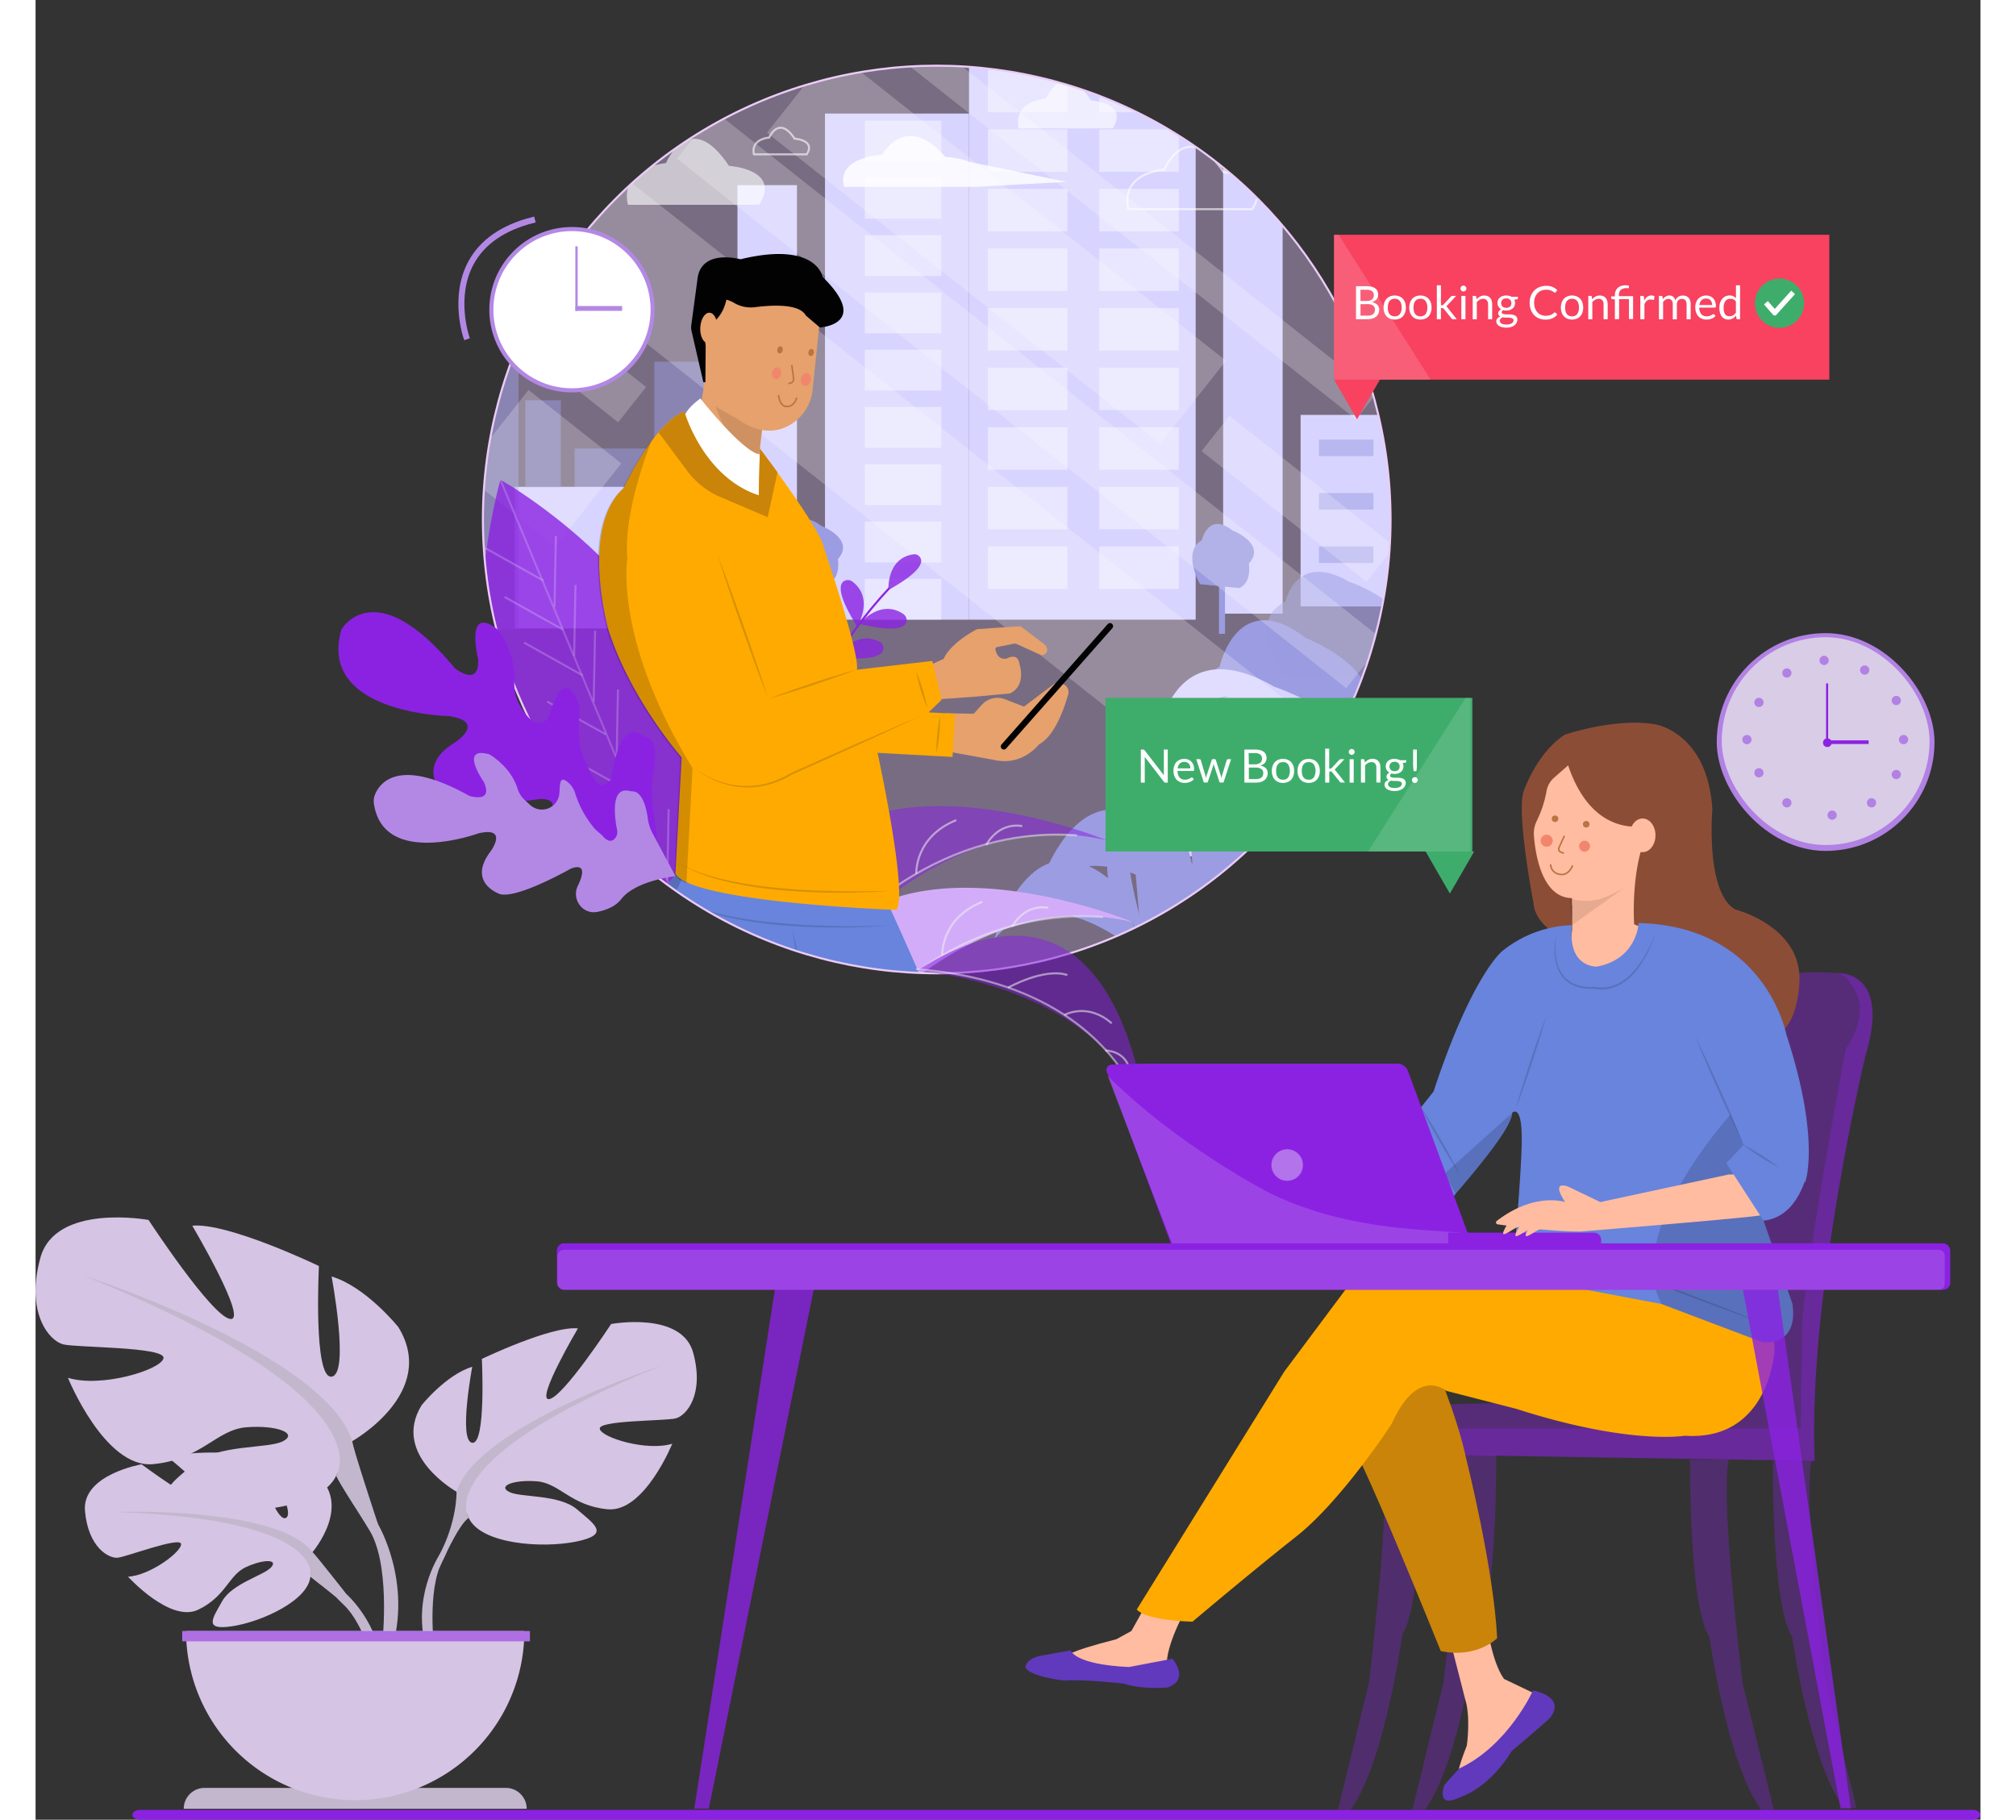 <svg xmlns="http://www.w3.org/2000/svg" xmlns:xlink="http://www.w3.org/1999/xlink" viewBox="0 0 949.25 888.19" width="658" height="593.947"><rect x="0" y="0" width="949.25" height="888.19" fill="#333333" stroke="none"/><defs>
	<style>.cls-1,.cls-10,.cls-13,.cls-15,.cls-19,.cls-20,.cls-21,.cls-30,.cls-35{fill:none;}.cls-1{stroke:#ebcbf7;}.cls-1,.cls-10,.cls-13,.cls-15,.cls-19,.cls-20,.cls-21,.cls-30,.cls-35,.cls-38{stroke-miterlimit:10;}.cls-14,.cls-17,.cls-2,.cls-45,.cls-46{fill:#8b22e2;}.cls-3{clip-path:url(#clip-path);}.cls-4{fill:#dec0f9;}.cls-4,.cls-45{opacity:0.4;}.cls-5,.cls-8{fill:#9c9ce2;}.cls-5{opacity:0.51;}.cls-6{fill:#d7d4ff;}.cls-11,.cls-12,.cls-26,.cls-38,.cls-53,.cls-7,.cls-9{fill:#fff;}.cls-7{opacity:0.43;}.cls-10,.cls-9{opacity:0.6;}.cls-10{stroke:#fff;}.cls-11{opacity:0.81;}.cls-12{opacity:0.22;}.cls-13,.cls-15,.cls-19,.cls-20{stroke:#f1f2f2;}.cls-13{opacity:0.54;}.cls-14{opacity:0.53;}.cls-15{opacity:0.5;}.cls-16{fill:#d3acf9;}.cls-17{opacity:0.8;}.cls-18{opacity:0.47;}.cls-19{opacity:0.44;}.cls-20{opacity:0.49;}.cls-21{stroke:#8b22e2;}.cls-22{fill:#e6a16c;}.cls-23{fill:#6884dd;}.cls-24,.cls-33{fill:#020202;}.cls-24,.cls-31{opacity:0.17;}.cls-25{opacity:0.1;}.cls-25,.cls-56,.cls-59{isolation:isolate;}.cls-27{fill:#fa0;}.cls-28{fill:#c98409;}.cls-29{fill:#1b0500;}.cls-30{stroke:#020202;stroke-linecap:round;stroke-width:3px;}.cls-32{fill:#101521;}.cls-34{fill:#f2866d;}.cls-35{stroke:#ba7343;stroke-width:0.75px;}.cls-36{fill:#ba7343;}.cls-37{fill:#b388e5;}.cls-38{stroke:#b388e5;stroke-width:2px;}.cls-39{fill:#570d9e;}.cls-40{fill:#a67ce8;}.cls-41{fill:#3ead6b;}.cls-42{fill:#f2f4f3;opacity:0.14;}.cls-43{fill:#b281e4;}.cls-44{fill:#d9cce6;}.cls-46{opacity:0.33;}.cls-47{fill:#ffbca0;}.cls-48{fill:#8c4d37;}.cls-49{fill:#6139bd;}.cls-50,.cls-51,.cls-53{opacity:0.15;}.cls-52{fill:#050505;}.cls-54{fill:#f0f2f8;opacity:0.39;}.cls-55{fill:#f84260;}.cls-56,.cls-59{opacity:1;}.cls-57{fill:#c3b7ce;}.cls-58,.cls-59{fill:#d5c4e3;}.cls-60{fill:#ae6fe2;}






#finger1{
  animation: finger 1s forwards;
  transform-box:fill-box;
  transform-origin:left;
}
@keyframes finger{
  0%{
   	transform: rotate(-15deg);
   }
50%{
   transform: rotate(20deg);
   }
100%{
    transform: rotate(0deg);
   }
}


#calendar{

    animation: rightmark 1s ease-in-out 0s forwards;
    animation-delay: 1s;
    transform-box:fill-box;
    transform-origin:left;
    opacity: 0;
}

@keyframes rightmark{

0% {
   transform:scale(0,0);
}
50% {
   transform:scale(1,1);
}
100% {
    transform:scale(1,1);
    opacity: 1;
}
}


#redtag{
   animation: rightmark 1.5s ease-in-out forwards;
    animation-delay: 1.5s;
    transform-box:fill-box;
    transform-origin:left;
    opacity: 0;
}

@keyframes red{

 0%{
   
    transform:scale(0,0);
   
   }
50%{
  
   transform:scale(0,0);

 
   }
100%{
   
	transform:scale(1,1);
	 opacity: 1;
   }

}


#hand_1_{
  animation: G_hand 0.5s  linear;
  animation-delay: 2.2s;
  transform-box:fill-box;
 transform-origin: right;

}
@keyframes G_hand{
  0%{
   	transform: rotate(0deg);
   }
50%{
   transform: rotate(10deg);
   }
100%{
    transform: rotate(0deg);
   }
}

#greentag{
 animation: green 0.9s  ease-in-out 0s forwards;
 /*transform-origin: center;*/
  transform-origin: 591px 66%;
  animation-delay: 2.9s;
  opacity: 0;
 
}
@keyframes green{
  0%{
   transform: scale(0,0);
    opacity: 0.5;
  }
  100%{
   transform: scale(1,1);
   opacity: 1;
  }
}



#womanhead{
    animation: w-head 2s infinite linear;
    transform-box: fill-box;
    transform-origin: bottom;
}
@keyframes w-head{
  0%{
   	transform: rotate(0deg);
   }
50%{
   transform: rotate(3deg);
   }
100%{
    transform: rotate(0deg);
   }
}



#smallleafes{
	animation: wiggle 10s ease infinite;
    animation-direction: alternate;
    transform-box:fill-box;
     transform-origin:left;
}

  @keyframes wiggle{
0%{
   	transform: rotate(0deg);
   }
50%{
   transform: rotate(10deg);
   }
100%{
    transform: rotate(0deg);
   }
}
 #lightleaf{
  animation: leaf 5s infinite linear;
  transform-box:fill-box;
  transform-origin:right;
 }
  #darkleaf{
  animation: leaf 10s infinite linear;
  transform-box:fill-box;
  transform-origin:right;
  }  
  @keyframes leaf{
0%{
   	transform: rotate(0deg);
   }
50%{
   transform: rotate(10deg);
   }
100%{
    transform: rotate(0deg);
   }
}
#leg1{
  animation: leg 1.2s infinite linear;
  transform-box:fill-box;
  transform-origin:right;
}
@keyframes leg{
  0%{
   	transform: rotate(0deg);
   }
50%{
   transform: rotate(10deg);
   }
100%{
    transform: rotate(0deg);
   }
}
#thinline-2{
animation: clock 30s infinite linear;
transform-box:fill-box;
transform-origin: bottom;
}
#thinline{
animation: clock 30s infinite linear;
transform-box:fill-box;
transform-origin: bottom;
}
@keyframes clock{
  
to{
    transform:rotate(360deg);
  }
}


#leaf3{
  animation: leaf 13s infinite linear;
  transform-box:fill-box;
 transform-origin: bottom;
}
#leaf2{
  animation: leaf 7s infinite linear;
  transform-box:fill-box;
 transform-origin: bottom;
}

#leaf1{
  animation: leaf 10s infinite linear;
  transform-box:fill-box;
 transform-origin: bottom;
}

@keyframes leaf{

 0%{
   	transform: skewX(-10deg);
   }
50%{
   transform: skewX(0deg);
   }
100%{
    transform: skewX(-10deg);
   }

}
#manhead{
animation: head 2s infinite linear;
transform-box:fill-box;
transform-origin: center;
}
@keyframes head{
  0%{
   	transform: rotate(0deg);
   }
50%{
   transform: rotate(10deg);
   }
100%{
    transform: rotate(0deg);
   }
}

#greentickmar{
	animation: grow 1s forwards;
    animation-iteration-count: infinite;
    transform-box:fill-box;
    transform-origin: center;
}
@keyframes grow{
  0%{
   	transform: scale(.9);
   }
50%{
   transform: scale(1.10);
    
   }
100%{
    transform: scale(.9);

   }
}


@media only screen and (max-width:767px){
#leaf2{ 
  animation: none;
 }
}




	</style>
	<clipPath id="clip-path" transform="translate(0 31.56)"><circle class="cls-1" cx="439.84" cy="222" r="221.5"/></clipPath></defs><g id="Layer_2" data-name="Layer 2"><g id="Layer_2-2" data-name="Layer 2"><g id="Picktime-Hero"><g id="Base"><path class="cls-2" d="M51,856.63H945.49c2.08,0,3.76-1.07,3.76-2.39s-1.68-2.39-3.76-2.39H51c-2.08,0-3.76,1.07-3.76,2.39S48.9,856.63,51,856.63Z" transform="translate(0 31.56)"/></g><g id="Man-Booking"><g class="cls-3"><circle class="cls-4" cx="440" cy="256.93" r="229.97"/><rect class="cls-5" x="294.88" y="152.1" width="42.28" height="28.06" transform="translate(482.15 -118.33) rotate(90)"/><rect class="cls-6" x="455.61" y="20.59" width="110.62" height="281.87"/><rect class="cls-6" x="385.3" y="55.42" width="70.31" height="247.05"/><rect class="cls-7" x="464.8" y="34.04" width="38.83" height="20.73"/><rect class="cls-7" x="519.16" y="34.04" width="38.83" height="20.73"/><rect class="cls-7" x="464.8" y="63.12" width="38.83" height="20.73"/><rect class="cls-7" x="519.16" y="63.12" width="38.83" height="20.73"/><rect class="cls-7" x="464.8" y="92.21" width="38.83" height="20.73"/><rect class="cls-7" x="519.16" y="92.21" width="38.83" height="20.73"/><rect class="cls-7" x="464.8" y="121.29" width="38.83" height="20.73"/><rect class="cls-7" x="519.16" y="121.29" width="38.83" height="20.73"/><rect class="cls-7" x="464.8" y="150.38" width="38.83" height="20.73"/><rect class="cls-7" x="519.16" y="150.38" width="38.83" height="20.73"/><rect class="cls-7" x="464.8" y="179.46" width="38.83" height="20.73"/><rect class="cls-7" x="519.16" y="179.46" width="38.83" height="20.73"/><rect class="cls-7" x="464.8" y="208.55" width="38.83" height="20.73"/><rect class="cls-7" x="519.16" y="208.55" width="38.83" height="20.73"/><rect class="cls-7" x="464.8" y="237.63" width="38.83" height="20.73"/><rect class="cls-7" x="519.16" y="237.63" width="38.83" height="20.73"/><rect class="cls-7" x="464.8" y="266.71" width="38.83" height="20.73"/><rect class="cls-7" x="519.16" y="266.71" width="38.83" height="20.73"/><rect class="cls-7" x="404.75" y="58.88" width="37.33" height="19.92"/><rect class="cls-7" x="404.75" y="86.84" width="37.33" height="19.92"/><rect class="cls-7" x="404.75" y="114.8" width="37.33" height="19.92"/><rect class="cls-7" x="404.75" y="142.75" width="37.33" height="19.92"/><rect class="cls-7" x="404.75" y="170.71" width="37.33" height="19.92"/><rect class="cls-7" x="404.75" y="198.67" width="37.33" height="19.92"/><rect class="cls-7" x="404.75" y="226.63" width="37.33" height="19.92"/><rect class="cls-7" x="404.75" y="254.59" width="37.33" height="19.92"/><rect class="cls-7" x="404.75" y="282.54" width="37.33" height="19.92"/><rect class="cls-6" x="579.63" y="47.79" width="29.04" height="251.73"/><rect class="cls-6" x="342.58" y="90.37" width="29.04" height="216.09"/><rect class="cls-6" x="617.43" y="170.95" width="44.49" height="93.48" transform="translate(1279.36 466.95) rotate(180)"/><rect class="cls-5" x="626.36" y="182.99" width="26.63" height="8.08" transform="translate(1279.36 405.62) rotate(180)"/><rect class="cls-5" x="626.36" y="209.07" width="26.63" height="8.08" transform="translate(1279.36 457.79) rotate(180)"/><rect class="cls-5" x="626.36" y="235.15" width="26.63" height="8.08" transform="translate(1279.36 509.95) rotate(180)"/><rect class="cls-5" x="263.11" y="218.91" width="69.12" height="42.28"/><path class="cls-8" d="M568.37,253.56s-9.14-15.65.88-21.44c0,0,3-13.93,14.75-4.89,0,0,17,6.54,8.19,16.27,0,0,1.67,9.17-4.69,12Z" transform="translate(0 31.56)"/><rect class="cls-8" x="577.6" y="272.05" width="2.93" height="37.3"/><rect class="cls-6" x="233.89" y="237.63" width="98.5" height="69.12"/><rect class="cls-5" x="281.72" y="254.31" width="40.54" height="24.8"/><path class="cls-8" d="M575.37,355.27s-26.16-44.79,2.51-61.36c0,0,8.62-39.87,42.22-14,0,0,48.5,18.72,23.44,46.54,0,0,4.77,26.24-13.44,34.39Z" transform="translate(0 31.56)"/><path class="cls-8" d="M367.77,251.39s-9.14-15.66.88-21.45c0,0,3-13.93,14.76-4.89,0,0,16.95,6.54,8.19,16.27,0,0,1.66,9.17-4.7,12Z" transform="translate(0 31.56)"/><rect class="cls-8" x="377" y="269.87" width="2.93" height="37.3"/><path class="cls-5" d="M610.08,299.43s-20.87-26.66,0-37.47c0,0,5.21-24.52,31.07-9.58,0,0,37.5,12.57,19.66,30.16,0,0,13.33,11.19,0,16.61Z" transform="translate(0 31.56)"/><path class="cls-6" d="M549.8,386.49s-36.78-47,0-66c0,0,9.18-43.21,54.73-16.89,0,0,66.08,22.16,34.65,53.15,0,0,23.49,19.71,0,29.27Z" transform="translate(0 31.56)"/><rect class="cls-5" x="226.45" y="176.34" width="42.48" height="17.37" transform="translate(432.71 -31.1) rotate(90)"/><rect class="cls-5" x="148.17" y="188.07" width="136.45" height="38.62" transform="translate(423.78 22.54) rotate(90)"/><path class="cls-9" d="M289.16,68.42S283.48,51,307.71,48c0,0,11.45-27.57,30.74,1.4,0,0,25.88,1.56,14.7,19Z" transform="translate(0 31.56)"/><path class="cls-9" d="M479.9,31.12s-4.07-12.52,13.3-14.64c0,0,8.2-19.75,22,1,0,0,18.55,1.11,10.54,13.63Z" transform="translate(0 31.56)"/><path class="cls-10" d="M350.63,43.77s-2.29-7,7.47-8.22c0,0,4.61-11.09,12.37.57,0,0,10.42.62,5.92,7.65Z" transform="translate(0 31.56)"/><path class="cls-10" d="M533.39,70.51S528,54,550.91,51.22c0,0,10.81-26,29,1.33,0,0,24.44,1.47,13.88,18Z" transform="translate(0 31.56)"/><path class="cls-11" d="M456,47.49C450.84,45.34,444,45,444,45c-19.29-22.3-30.73-1.08-30.73-1.08C389,46.22,394.69,59.66,394.69,59.66h64l44.49-2.45Z" transform="translate(0 31.56)"/><path class="cls-8" d="M571.37,418S520,367.52,488.88,404.82c0,0,18.54-67.92,62.45-29.57Z" transform="translate(0 31.56)"/><path class="cls-8" d="M566.85,416.35s45.4-61.16,77-45.22c0,0-7.94-10.66-25.9-11.75-26.51-1.61-49,19.33-50.48,45.83Z" transform="translate(0 31.56)"/><path class="cls-8" d="M572,415.22s-37.91-102.85,10.52-106.91c0,0-40.11,8-34,65.94Z" transform="translate(0 31.56)"/><path class="cls-8" d="M566.85,416.35s17.44-82.08,49.56-90.52c0,0-34.62-11.66-53.52,43.48Z" transform="translate(0 31.56)"/><path class="cls-8" d="M544.71,439S497,392.09,468,426.78c0,0,17.25-63.16,58.08-27.5Z" transform="translate(0 31.56)"/><path class="cls-8" d="M540.5,437.5s42.22-56.87,71.6-42.05c0,0-7.38-9.91-24.09-10.93-24.64-1.49-45.58,18-46.94,42.63Z" transform="translate(0 31.56)"/><path class="cls-8" d="M545.31,436.45S510.06,340.81,555.1,337c0,0-37.3,7.42-31.59,61.32Z" transform="translate(0 31.56)"/><path class="cls-8" d="M540.5,437.5s16.22-76.32,46.1-84.17c0,0-32.2-10.84-49.78,40.43Z" transform="translate(0 31.56)"/><rect class="cls-12" x="410.89" y="-16.46" width="57.04" height="455.84" transform="translate(0.95 456.46) rotate(-51.65)"/><rect class="cls-12" x="470.74" y="-44.84" width="29.65" height="416.56" transform="translate(56.13 474.43) rotate(-51.65)"/><rect class="cls-12" x="519.97" y="-84.2" width="15.78" height="309.9" transform="translate(144.88 472.42) rotate(-51.65)"/><rect class="cls-12" x="605.19" y="160.46" width="21.97" height="102.78" transform="translate(67.75 595.24) rotate(-51.65)"/><rect class="cls-12" x="247.21" y="97.83" width="21.97" height="84.04" transform="translate(-11.67 287.15) rotate(-51.65)"/><rect class="cls-12" x="443.11" y="-33.54" width="51.7" height="244.75" transform="translate(108.35 433.08) rotate(-51.65)"/><rect class="cls-12" x="221.35" y="168.08" width="51.7" height="57.74" transform="translate(-60.63 300.2) rotate(-51.65)"/><path class="cls-13" d="M371.92,448.24s-6.38-38.07,5.81-51.24" transform="translate(0 31.56)"/><path class="cls-14" d="M357.73,471.11S427.15,355.69,523,378.65C523,378.65,340.92,303.56,357.73,471.11Z" transform="translate(0 31.56)"/><path class="cls-15" d="M508.33,376.17c-52.59-4-109.1,24-151.7,94.94" transform="translate(0 31.56)"/><path class="cls-13" d="M396,420.68s-1.24-28.07,10.47-39.77" transform="translate(0 31.56)"/><path class="cls-13" d="M429.87,394.87s-.95-17.86,19.53-26.15" transform="translate(0 31.56)"/><path class="cls-13" d="M464,380.91s5.41-11.21,17.6-9.26" transform="translate(0 31.56)"/><path class="cls-16" d="M370.41,511s69.42-115.43,165.31-92.46C535.72,418.53,353.6,343.43,370.41,511Z" transform="translate(0 31.56)"/><path class="cls-15" d="M521,416.05c-52.6-4-109.11,24-151.7,94.94" transform="translate(0 31.56)"/><path class="cls-13" d="M408.71,460.55s-1.24-28.06,10.46-39.76" transform="translate(0 31.56)"/><path class="cls-13" d="M442.55,434.75s-.95-17.86,19.53-26.15" transform="translate(0 31.56)"/><path class="cls-13" d="M476.65,420.79s5.42-11.21,17.6-9.26" transform="translate(0 31.56)"/><path class="cls-17" d="M310.6,403.43S184,369,226.84,202.57C226.84,202.57,374,285,310.6,403.43Z" transform="translate(0 31.56)"/><g class="cls-18"><line class="cls-19" x1="226.84" y1="234.13" x2="310.6" y2="435"/><line class="cls-20" x1="274.36" y1="400.78" x2="303.01" y2="416.8"/><line class="cls-20" x1="308.99" y1="394.93" x2="308.32" y2="429.54"/><line class="cls-20" x1="261.61" y1="370.48" x2="290.25" y2="386.5"/><line class="cls-20" x1="296.23" y1="364.63" x2="295.56" y2="399.24"/><line class="cls-20" x1="249.63" y1="342.4" x2="278.28" y2="358.42"/><line class="cls-20" x1="284.25" y1="336.54" x2="283.59" y2="371.15"/><line class="cls-20" x1="238.47" y1="313.69" x2="267.11" y2="329.71"/><line class="cls-20" x1="273.09" y1="307.84" x2="272.42" y2="342.45"/><line class="cls-20" x1="228.9" y1="291.37" x2="257.54" y2="307.39"/><line class="cls-20" x1="263.52" y1="285.51" x2="262.86" y2="320.12"/><line class="cls-20" x1="219.33" y1="267.45" x2="247.98" y2="283.47"/><line class="cls-20" x1="253.96" y1="261.59" x2="253.29" y2="296.2"/></g><g id="smallleafes"><path class="cls-21" d="M416.76,255.42c-49.67,53.1-62.8,121.37-29.37,152.65" transform="translate(0 31.56)"/><path class="cls-17" d="M402.07,272.94s10.09-12.43,21.39-4.85a3.72,3.72,0,0,1,1.68,3.42C424.85,274.24,421.21,277.57,402.07,272.94Z" transform="translate(0 31.56)"/><path class="cls-17" d="M391.2,289.29s8.31-13.68,20.53-7.71a3.7,3.7,0,0,1,2.13,3.16C413.94,287.48,410.79,291.27,391.2,289.29Z" transform="translate(0 31.56)"/><path class="cls-17" d="M381.89,308.51s8.88-14.62,21.78-7C403.67,301.47,411.28,311.49,381.89,308.51Z" transform="translate(0 31.56)"/><path class="cls-17" d="M374.2,328.87s6.94-15.63,20.7-9.76C394.9,319.11,403.73,328.07,374.2,328.87Z" transform="translate(0 31.56)"/><path class="cls-17" d="M369.6,351s3.83-16.66,18.46-13.53C388.06,337.44,398.44,344.56,369.6,351Z" transform="translate(0 31.56)"/><path class="cls-17" d="M370.22,369.53s3.53-16.73,18.21-13.86C388.43,355.67,398.94,362.6,370.22,369.53Z" transform="translate(0 31.56)"/><path class="cls-17" d="M376.54,392.37s-3.92-16.64,10.6-20.28C387.14,372.09,399.59,373.89,376.54,392.37Z" transform="translate(0 31.56)"/><path class="cls-17" d="M390.65,288.36s6.3-15.89-7.52-21.61C383.13,266.75,370.54,266.72,390.65,288.36Z" transform="translate(0 31.56)"/><path class="cls-17" d="M382.4,306s6.52-15.81-7.22-21.72C375.18,284.26,362.59,284.07,382.4,306Z" transform="translate(0 31.56)"/><path class="cls-17" d="M375.05,322.66s4.05-16.61-10.43-20.37C364.62,302.29,352.15,304,375.05,322.66Z" transform="translate(0 31.56)"/><path class="cls-17" d="M369.13,362.61s-1.75-17-16.65-15.7C352.48,346.91,341.3,352.7,369.13,362.61Z" transform="translate(0 31.56)"/><path class="cls-17" d="M370.32,340.44s1-17.08-13.95-18.14C356.37,322.3,344.42,326.24,370.32,340.44Z" transform="translate(0 31.56)"/><path class="cls-17" d="M372.35,384.49s-4.52-16.49-19-12.75C353.34,371.74,343.27,379.29,372.35,384.49Z" transform="translate(0 31.56)"/><path class="cls-17" d="M401,274.19s8.55-13.53-2.24-21.81a3.71,3.71,0,0,0-3.78-.5C392.47,253,390.48,257.54,401,274.19Z" transform="translate(0 31.56)"/><path class="cls-17" d="M416.28,256.4s-1-15.61,12.28-17.4a3,3,0,0,1,2.15.47C432.86,241,435.75,245.58,416.28,256.4Z" transform="translate(0 31.56)"/></g><path class="cls-22" d="M444.11,316.55l13.76.28,4.05-4.45a10.25,10.25,0,0,1,11.26-2.64l9.24,3.59,14.29-10.75a4.21,4.21,0,0,1,4.16-.52l.7.29a4.21,4.21,0,0,1,2.44,5c-1.86,6.63-6.56,20.43-14.36,24.49,0,0-7.92,10.59-21.52,7.57l-25-4.56Z" transform="translate(0 31.56)"/><path class="cls-23" d="M302.84,451.24l23,127.47c-26.63,33.92-32.34,123.11-32.34,123.11l1.87.54L327,711.42l35.83-85.75a65.21,65.21,0,0,0,14-37.8l11.75-73.73.24.39,22.6,39.39c-20.49,17.73-64.55,113.13-64.55,113.13l2.78,3.39,20.48,24.92,95.17-114.2c10.49-15.51-3.09-53.42-3.09-53.42-1.55-22.12-48.05-122.38-48.05-122.38L320.19,390.3l-.75-.12C291,406.55,302.84,451.24,302.84,451.24Z" transform="translate(0 31.56)"/><path class="cls-24" d="M346.79,667.05l2.78,3.39,69.67-118.16-34.19-59.9-5.17-11.65,8.86,33.8,22.6,39.39C390.85,571.65,346.79,667.05,346.79,667.05Z" transform="translate(0 31.56)"/><path class="cls-24" d="M302.84,451.24l23,127.47c-26.63,33.92-32.34,123.11-32.34,123.11l1.87.54,31.81-106.15c9.57-13.55,2-36.6,2-36.6L311.61,444.23c-7.39-24.52.12-42.53,8.58-53.93l-.75-.12C291,406.55,302.84,451.24,302.84,451.24Z" transform="translate(0 31.56)"/><polygon class="cls-22" points="355.61 201.99 352.31 228.66 357.45 243.97 329.03 243.25 309.81 223.05 307.33 213.74 318.28 204.23 324.05 201.55 327.43 181.31 355.61 201.99"/><path class="cls-25" d="M354.7,178.17c-10.55-5.94-12.29-4.62-22.83-11.41,3.44,10.76,20.7,40,20.7,40C352.72,200.58,353.93,178.54,354.7,178.17Z" transform="translate(0 31.56)"/><path class="cls-26" d="M324.46,162.94s20.92,26.51,29,27.25l-.47,20s-10.43-2.4-18.24-7.87c0,0-17.73-14.57-17.49-19.15S310.94,172.75,324.46,162.94Z" transform="translate(0 31.56)"/><path id="finger1" class="cls-22" d="M428.72,296.67,443.27,290s2.28-6.87,15.84-14.26a2.13,2.13,0,0,1,.89-.26l19.88-1.36a2.34,2.34,0,0,1,1.55.47l10.85,8.25a3.8,3.8,0,0,1,1.43,2.3h0a2.53,2.53,0,0,1-3.52,2.8L478.9,282.8a2.29,2.29,0,0,0-1.39-.16l-8.3,1.66a1,1,0,0,0-.74,1.1c.34,1.75,1.53,5.29,5.63,4.47,0,0,5.4-3.38,6.2,3,0,0,3.3,9.71-4.24,13.81a2.34,2.34,0,0,1-.9.26l-17,1.58-18,1.27-5.3,1.53Z" transform="translate(0 31.56)"/><path class="cls-27" d="M279.67,276.05c11,34.1,35.68,62.05,35.68,62.05l-3.05,56.74c.9,1.59,2.94,3.06,5.89,4.38,23.25,10.56,101.93,13.35,101.93,13.35,5.93-7.49-9.17-76.68-9.17-76.68l36.61,2,1.13-21.06-12.81-.69,6.29-6.09-4.48-19-36.8,4.28c1.38-8.65-16.09-59.31-16.09-59.31-.77-5.79-13.7-24.48-22.68-36.91-4.88-6.75-8.6-11.65-8.6-11.65L353,210.21c-28.13-3.2-36.35-41-36.35-41-4.4,1.89-8.67,5.74-12.56,10.25-1,1.15-1.93,2.32-2.85,3.53a142.65,142.65,0,0,0-14.14,23.64C265.48,226.12,279.67,276.05,279.67,276.05Z" transform="translate(0 31.56)"/><path class="cls-24" d="M279.09,276.43c11,34.1,35.68,62.05,35.68,62.05l-3,56.74c.89,1.59,2.94,3.06,5.89,4.38l3-56.25c-38.55-62.81-31.82-102.27-31.82-102.27-1.57-18.16,5.86-42,11.83-57.67a141.85,141.85,0,0,0-14.15,23.64C264.9,226.5,279.09,276.43,279.09,276.43Z" transform="translate(0 31.56)"/><path class="cls-28" d="M304.06,179.49,318,198.21A39.44,39.44,0,0,0,334.19,211l23.15,9.89L362.12,199c-4.88-6.75-8.6-11.65-8.6-11.65L353,210.21c-27.35-9-36.35-41-36.35-41C312.22,171.13,308,175,304.06,179.49Z" transform="translate(0 31.56)"/><path class="cls-29" d="M377.15,691.16l-22.88-39.88-41.15,70s-20,21.87,6.5,24.21L391.27,753s1.13-12.33-24-23.78l-20.44-12.57Z" transform="translate(0 31.56)"/><path class="cls-29" d="M328,700.45l-35.71-10.18-8.41,45.45s-14,30.46,7.19,28.39c0,0,55.92,18.61,85.68,11.49,0,0,11.57-10.4-18.79-26.26l-32-19.62Z" transform="translate(0 31.56)"/><line class="cls-30" x1="524.42" y1="305.62" x2="472.61" y2="364.34"/><g class="cls-31"><path class="cls-32" d="M332.81,239.12c2.26,5.8,4.41,11.65,6.55,17.49s4.2,11.73,6.31,17.59,4.09,11.76,6.08,17.66l3,8.85c.95,3,1.94,5.92,2.86,8.9-1.14-2.9-2.22-5.82-3.33-8.73L351,292.11c-2.14-5.85-4.2-11.72-6.31-17.58s-4.09-11.76-6.08-17.66S334.68,245.06,332.81,239.12Z" transform="translate(0 31.56)"/></g><g class="cls-31"><path class="cls-32" d="M409.34,553.58c2.09-.09,4.18-.08,6.27,0s4.18.12,6.27.22,4.17.24,6.25.45l3.12.3c1,.14,2.07.25,3.11.42-1.05.05-2.09.05-3.14.07l-3.14,0c-2.09,0-4.17-.13-6.26-.23s-4.17-.25-6.25-.45S411.41,553.9,409.34,553.58Z" transform="translate(0 31.56)"/></g><g class="cls-31"><path class="cls-32" d="M324.39,579.09c2.1-.1,4.19-.08,6.28-.05s4.17.12,6.26.22,4.17.25,6.25.45l3.12.31c1,.14,2.08.24,3.12.41-1.05.06-2.1.05-3.15.08l-3.13,0c-2.09,0-4.18-.12-6.26-.22s-4.17-.25-6.25-.45S326.47,579.4,324.39,579.09Z" transform="translate(0 31.56)"/></g><g class="cls-31"><path class="cls-32" d="M357.58,309.61c3.55-1.4,7.12-2.68,10.71-4s7.19-2.46,10.79-3.69,7.23-2.36,10.86-3.48l5.46-1.66c1.83-.52,3.65-1.07,5.49-1.57-1.77.71-3.56,1.35-5.34,2l-5.37,1.93c-3.58,1.27-7.19,2.46-10.79,3.69s-7.23,2.36-10.86,3.48S361.26,308.61,357.58,309.61Z" transform="translate(0 31.56)"/></g><g class="cls-31"><path class="cls-32" d="M435.23,314.05a87.11,87.11,0,0,1-5.41-17.8,87.62,87.62,0,0,1,5.41,17.8Z" transform="translate(0 31.56)"/></g><g class="cls-31"><path class="cls-32" d="M439.7,336.2a86.52,86.52,0,0,1,1.76-18.53,76,76,0,0,1-.39,9.31A78,78,0,0,1,439.7,336.2Z" transform="translate(0 31.56)"/></g><g class="cls-31"><path class="cls-32" d="M417.42,403.24c-8.72.71-17.47.94-26.22.93s-17.5-.41-26.23-1.12a201.75,201.75,0,0,1-26-3.88c-8.5-2-17-4.59-24.47-9.26a63.59,63.59,0,0,0,12,5.16,117,117,0,0,0,12.64,3.35c4.27.86,8.57,1.61,12.89,2.21s8.66,1.05,13,1.43c8.69.79,17.42,1.16,26.15,1.34q6.54.15,13.1.09T417.42,403.24Z" transform="translate(0 31.56)"/></g><g class="cls-31"><path class="cls-32" d="M416.5,420.26c-8.71.7-17.47.94-26.22.92s-17.5-.4-26.23-1.11a205.15,205.15,0,0,1-26-3.88c-8.5-2-17-4.6-24.48-9.27a63.72,63.72,0,0,0,12,5.17,117.42,117.42,0,0,0,12.63,3.35c4.28.85,8.57,1.61,12.89,2.21s8.66,1,13,1.42c8.69.79,17.42,1.17,26.15,1.35,4.37.1,8.74.12,13.11.09S412.13,420.41,416.5,420.26Z" transform="translate(0 31.56)"/></g><g class="cls-31"><path class="cls-32" d="M321.2,343a43.14,43.14,0,0,0,11.1,6.26A41.28,41.28,0,0,0,344.68,352a39.39,39.39,0,0,0,12.56-1.31,46,46,0,0,0,11.6-5.05h.05l15.69-7,15.71-7c10.5-4.6,21-9.2,31.55-13.67-10.37,4.89-20.79,9.65-31.21,14.42L385,339.43l-15.69,7,.06,0a47.53,47.53,0,0,1-11.87,5.07,38.1,38.1,0,0,1-12.84,1.17,40.33,40.33,0,0,1-12.49-3.05A41.23,41.23,0,0,1,321.2,343Z" transform="translate(0 31.56)"/></g><g class="cls-31"><path class="cls-32" d="M369.16,421.33c1.06,4.25,2,8.52,3,12.79s1.79,8.57,2.69,12.85,1.69,8.59,2.47,12.89l1.15,6.47c.35,2.16.74,4.31,1.05,6.48-.54-2.12-1-4.26-1.53-6.39L376.53,460c-.94-4.27-1.8-8.56-2.7-12.84s-1.68-8.59-2.46-12.89S369.82,425.66,369.16,421.33Z" transform="translate(0 31.56)"/></g><g class="cls-31"><path class="cls-32" d="M381.75,486c.45,3.68.8,7.37,1.12,11.06s.6,7.38.86,11.07.47,7.39.63,11.09l.23,5.56c0,1.85.12,3.7.13,5.55-.24-1.84-.41-3.68-.62-5.52l-.51-5.53c-.34-3.69-.6-7.39-.86-11.08s-.47-7.39-.62-11.09S381.79,489.72,381.75,486Z" transform="translate(0 31.56)"/></g><g id="manhead"><path class="cls-22" d="M383.19,121l-3.9,37.44a22.49,22.49,0,0,1-14.45,19c-5.92,2.12-13.57,1.91-22.54-4.78,0,0-15.26-6.35-15.95-22l.72-13.42s-15.28-6,5.92-19C333,118.26,362.91,88.35,383.19,121Z" transform="translate(0 31.56)"/><path class="cls-33" d="M382.8,128.28s25-1.41,1.32-24.71c0,0-2.89-17.6-40.09-8.58,0,0-18.44-5.14-20.84,8.74l-3.14,23.35a8.12,8.12,0,0,0,.14,3L325.93,155l1,0,.14-17.71L326,128.59s8.75-2.51,11.18-13.89a15.3,15.3,0,0,1,3.72,1.56,16.15,16.15,0,0,0,10.48,2.08c8.71-1.1,21.48-1.62,24.53,4.06Z" transform="translate(0 31.56)"/><ellipse class="cls-34" cx="376.03" cy="153.66" rx="3.18" ry="2.45" transform="translate(148.83 521.96) rotate(-78.22)"/><ellipse class="cls-34" cx="361.66" cy="150.66" rx="2.89" ry="2.23" transform="translate(140.33 505.5) rotate(-78.22)"/><path class="cls-35" d="M367.44,155.71l1.71-.53a2.33,2.33,0,0,0,.85-1.89l-.89-6.69" transform="translate(0 31.56)"/><path id="msmile" class="cls-35" d="M362.65,161.2s.35,6,4.3,5.63c2,.12,4-1.82,4.55-4.37" transform="translate(0 31.56)"/><ellipse class="cls-36" cx="378.55" cy="140.48" rx="1.73" ry="1.34" transform="translate(163.73 513.94) rotate(-78.22)"/><ellipse class="cls-36" cx="363.36" cy="139.2" rx="1.73" ry="1.34" transform="translate(152.9 498.05) rotate(-78.22)"/><ellipse class="cls-22" cx="328.57" cy="128.49" rx="7.45" ry="4.16" transform="translate(182.62 481.26) rotate(-86.92)"/></g></g><circle class="cls-1" cx="439.84" cy="253.56" r="221.5"/><path id="darkleaf" class="cls-2" d="M304.29,385.75s-26-6.92-37.58,2.3a4.11,4.11,0,0,1-2,.83c-5.19.8-24.53,2.74-23.68-13.07a3.26,3.26,0,0,1,1.26-2.41c4.14-3.25,17.74-14.7,4.28-15,0,0-37.51,5.57-46.17-1.18,0,0-16.41-13.61,4.1-26.28,0,0,16.22-10.3-3-13,0,0-64.12-1.25-52.19-42.3,0,0,16.29-28.26,55.28,18.91,0,0,12.28,10,11.39-4.63,0,0-6.49-26.35,9.24-14.5,0,0,9.39,11.37,8.46,25.52a21.2,21.2,0,0,0,2.51,11.41c1.78,3.29,4.23,6.82,7.14,8.36a5.34,5.34,0,0,0,7.52-3.4c1.8-6.37,6.71-20.16,13-8.47a14.15,14.15,0,0,1,1.6,8.05c-.53,5.56-.95,16.54,2.94,23.29,1.4,2.42,2,5.28,3.59,7.56,2.36,3.32,3.73,6.08,8.9,1.32,0,0,3.37-30.33,15.44-21.72a5.5,5.5,0,0,0,2,.9c2,.43,5.7,4.16,3.38,16.17a50.8,50.8,0,0,0-.61,15.8Z" transform="translate(0 31.56)"/><path id="lightleaf" class="cls-37" d="M312.31,396.08s-19.1,2.1-26.24,10.95a15.26,15.26,0,0,1-5.57,4.46,27.31,27.31,0,0,1-6.58,2.09c-7.09,1.17-12.38-6.33-9.25-12.79,2.35-4.86,4.29-11.18-3.3-8.44,0,0-26.36,15-34.77,12.47,0,0-16.18-5.41-4.54-20.79,0,0,9.12-12.36-6-8.81,0,0-46.23,16.88-50.91-14.44a8.55,8.55,0,0,1,.5-4.48c2.36-5.82,11.7-18.59,46,.58,0,0,12,3.9,7.15-6.75,0,0-12.45-17.77,2.71-13.48,0,0,10.28,5.76,13.68,16.56a13.24,13.24,0,0,0,3.84,6c.83.71,1.61,1.42,2.08,1.88a8.54,8.54,0,0,0,14.53-5.23c.4-4.26-.12-9.16,4.15-5.64a11.58,11.58,0,0,1,3.7,5.79,49.34,49.34,0,0,0,9.25,16.71c1.26,1.5,3,2.53,4.26,4s3.37,3.1,5.39,1.36a4.73,4.73,0,0,0,1.44-4.57c-1.12-5.38-3.39-20.95,5.65-19.07a12.08,12.08,0,0,0,2.08.27c1.72.07,5.67,1.57,7.26,13.29a21.4,21.4,0,0,0,2.38,7.29Z" transform="translate(0 31.56)"/><g id="sideleaf"><path class="cls-14" d="M430.07,442.2s96.35,7.26,112.56,76.12C542.63,518.32,532,377.39,430.07,442.2Z" transform="translate(0 31.56)"/><path class="cls-15" d="M539.48,508.09c-14.38-35-50.58-62.17-109.76-66.6" transform="translate(0 31.56)"/><path class="cls-13" d="M474.74,450.48s17.58-9.85,28.86-6.12" transform="translate(0 31.56)"/><path class="cls-13" d="M502.19,463.84s11.14-6.37,23.05,4.08" transform="translate(0 31.56)"/><path class="cls-13" d="M522.13,481.19s8.93-.14,11.61,8.3" transform="translate(0 31.56)"/></g><g id="clock"><circle class="cls-38" cx="261.82" cy="151.16" r="39.36"/><g id="thinline"><rect class="cls-37" x="263.45" y="120.22" width="1.15" height="31.5"/></g><g id="thickline"><rect class="cls-37" x="263.51" y="149.36" width="22.77" height="2.37"/></g><path class="cls-38" d="M210.72,132.92l-.88.31c-.07-.19-6.79-19.82,2.22-36.61,5.56-10.37,15.85-17.52,30.58-21.26l.23.92c-14.46,3.66-24.55,10.66-30,20.78C204.07,113.49,210.66,132.73,210.72,132.92Z" transform="translate(0 31.56)"/></g><g id="calendar"><path class="cls-2" d="M522.23,245.67l19.66-31.86A50.15,50.15,0,0,1,532.2,184,50.57,50.57,0,1,1,564,231Zm60.59-110.9a49.26,49.26,0,0,0-39.5,78.71l.35.47-16.55,27.44,37.06-11.74.17.07a49.27,49.27,0,1,0,18.47-94.95Z" transform="translate(0 31.56)"/><path class="cls-2" d="M603.46,218.91H563.14a13.09,13.09,0,0,1-13.08-13.08V165.51a13.1,13.1,0,0,1,13.08-13.09h40.32a13.1,13.1,0,0,1,13.09,13.09v40.32A13.09,13.09,0,0,1,603.46,218.91Zm-40.32-65.13a11.74,11.74,0,0,0-11.73,11.73v40.32a11.74,11.74,0,0,0,11.73,11.73h40.32a11.74,11.74,0,0,0,11.73-11.73V165.51a11.74,11.74,0,0,0-11.73-11.73Z" transform="translate(0 31.56)"/><path class="cls-39" d="M559.9,184.67H606.7a9.17,9.17,0,0,1,9.17,9.17V204a0,0,0,0,1,0,0H550.73a0,0,0,0,1,0,0V193.84A9.17,9.17,0,0,1,559.9,184.67Z"/><path class="cls-40" d="M567.72,187.58v-7.21a6.41,6.41,0,0,1-2.71,1.54.82.82,0,0,1-.59-.26.89.89,0,0,1-.26-.62.68.68,0,0,1,.26-.59,5.18,5.18,0,0,1,.89-.49,6.94,6.94,0,0,0,1.54-1,6.26,6.26,0,0,0,1-1.11c.3-.41.49-.67.58-.76A.67.67,0,0,1,569,177a.8.8,0,0,1,.67.33,1.41,1.41,0,0,1,.26.89v9.08c0,1.06-.36,1.59-1.09,1.59a1,1,0,0,1-.78-.32A1.43,1.43,0,0,1,567.72,187.58Z" transform="translate(0 31.56)"/><path class="cls-40" d="M576.41,186.79h4.14a1.5,1.5,0,0,1,.94.26.82.82,0,0,1,.32.69.92.92,0,0,1-.25.66,1.1,1.1,0,0,1-.78.26h-5.84a1.33,1.33,0,0,1-.93-.32,1.07,1.07,0,0,1-.33-.78,1.83,1.83,0,0,1,.22-.75,2.61,2.61,0,0,1,.46-.75c.71-.72,1.34-1.35,1.91-1.87a13.55,13.55,0,0,1,1.21-1,6.82,6.82,0,0,0,1.08-.92,3.71,3.71,0,0,0,.66-1,2.27,2.27,0,0,0,.22-1,1.71,1.71,0,0,0-.24-.9,1.67,1.67,0,0,0-.66-.63,2,2,0,0,0-.9-.22,1.88,1.88,0,0,0-1.64.91,4.23,4.23,0,0,0-.26.65,3,3,0,0,1-.42.82.94.94,0,0,1-1.34,0,.93.93,0,0,1-.27-.71,3.09,3.09,0,0,1,.25-1.14,3.23,3.23,0,0,1,.73-1.08,3.75,3.75,0,0,1,1.24-.78,4.68,4.68,0,0,1,1.75-.3,5.14,5.14,0,0,1,2.07.38,3.25,3.25,0,0,1,1,.7,3.36,3.36,0,0,1,.89,2.24,3.4,3.4,0,0,1-.49,1.78,5.48,5.48,0,0,1-1,1.26c-.33.31-.9.79-1.7,1.43a12.41,12.41,0,0,0-1.63,1.52A3.77,3.77,0,0,0,576.41,186.79Z" transform="translate(0 31.56)"/><polygon id="rightmark" class="cls-39" points="586.73 241.2 569.67 225.45 571.5 223.47 586.7 237.5 623 203.01 624.87 204.97 586.73 241.2"/><circle class="cls-40" cx="587.33" cy="195.61" r="2.64"/><circle class="cls-40" cx="594.86" cy="195.61" r="2.64"/><circle class="cls-40" cx="602.38" cy="195.61" r="2.64"/><path class="cls-2" d="M522.86,177.12l-1.33-.28c.07-.3,6.5-29.47,30.15-43.38,14.61-8.59,32.62-9.68,53.53-3.25l-.39,1.3c-20.54-6.32-38.18-5.27-52.45,3.12C529.22,148.24,522.92,176.83,522.86,177.12Z" transform="translate(0 31.56)"/></g></g><g id="New-Booking"><polygon class="cls-41" points="701.29 415.61 701.29 340.65 522.23 340.65 522.23 415.61 678.45 415.61 684.37 425.88 690.3 436.14 696.23 425.88 702.16 415.61 701.29 415.61"/><polygon class="cls-42" points="650.4 415.61 700.38 415.61 700.38 340.65 698.02 340.65 650.4 415.61"/><path class="cls-26" d="M541,334.37a1.2,1.2,0,0,1,.32.3l9.36,12.15a5.46,5.46,0,0,1,0-.57c0-.18,0-.36,0-.53V334.3h1.92v16.12h-1.1a1,1,0,0,1-.44-.09,1.15,1.15,0,0,1-.34-.3l-9.35-12.14,0,.55c0,.18,0,.35,0,.5v11.48h-1.91V334.3h1.12A1.18,1.18,0,0,1,541,334.37Z" transform="translate(0 31.56)"/><path class="cls-26" d="M560.71,338.85a5.08,5.08,0,0,1,1.89.34,4.27,4.27,0,0,1,1.5,1,4.52,4.52,0,0,1,1,1.6,6.27,6.27,0,0,1,.35,2.16,1.25,1.25,0,0,1-.1.63.41.41,0,0,1-.38.16h-7.6a6.19,6.19,0,0,0,.29,1.88,4,4,0,0,0,.74,1.33,3.08,3.08,0,0,0,1.13.8A4,4,0,0,0,561,349a4.18,4.18,0,0,0,1.3-.17,5.72,5.72,0,0,0,.94-.38,6,6,0,0,0,.66-.37.87.87,0,0,1,.46-.18.44.44,0,0,1,.38.19l.57.73a3.93,3.93,0,0,1-.89.78,5.07,5.07,0,0,1-1.12.55,7.05,7.05,0,0,1-1.22.32,7.64,7.64,0,0,1-1.25.11,5.91,5.91,0,0,1-2.18-.4,4.91,4.91,0,0,1-1.73-1.17,5.38,5.38,0,0,1-1.13-1.91,7.73,7.73,0,0,1-.41-2.61,6.47,6.47,0,0,1,.37-2.22,5.21,5.21,0,0,1,1-1.8,5,5,0,0,1,1.68-1.19A5.53,5.53,0,0,1,560.71,338.85Zm0,1.47a3.09,3.09,0,0,0-2.29.84,4,4,0,0,0-1,2.32h6.22a4.35,4.35,0,0,0-.19-1.28,2.9,2.9,0,0,0-.57-1,2.49,2.49,0,0,0-.91-.65A3.09,3.09,0,0,0,560.75,340.32Z" transform="translate(0 31.56)"/><path class="cls-26" d="M566.51,339h1.58a.66.66,0,0,1,.41.12.59.59,0,0,1,.21.29l2.19,7.34c.06.27.12.53.17.78s.1.5.14.76c.06-.26.12-.51.2-.76s.15-.51.24-.78l2.41-7.38a.52.52,0,0,1,.2-.28.51.51,0,0,1,.35-.12h.87a.57.57,0,0,1,.37.12.54.54,0,0,1,.21.28l2.35,7.38c.09.26.16.52.22.77s.13.51.19.76q.06-.37.15-.78c.06-.27.12-.52.19-.75l2.23-7.34a.63.63,0,0,1,.21-.3A.68.68,0,0,1,582,339h1.51l-3.7,11.39H578.2c-.2,0-.33-.13-.41-.38l-2.52-7.73a5.08,5.08,0,0,1-.15-.52c0-.18-.08-.35-.11-.53l-.12.53a3.18,3.18,0,0,1-.14.53L572.19,350a.48.48,0,0,1-.47.38h-1.51Z" transform="translate(0 31.56)"/><path class="cls-26" d="M590,350.42V334.3h5.15a10.11,10.11,0,0,1,2.57.29,5,5,0,0,1,1.77.84,3.3,3.3,0,0,1,1,1.32,4.49,4.49,0,0,1,.33,1.76,3.46,3.46,0,0,1-.75,2.17,3.89,3.89,0,0,1-.95.84,5.26,5.26,0,0,1-1.33.61,5,5,0,0,1,2.67,1.27,3.35,3.35,0,0,1,.9,2.43,4.4,4.4,0,0,1-.38,1.87,4.08,4.08,0,0,1-1.1,1.45,5.29,5.29,0,0,1-1.78.94,8.12,8.12,0,0,1-2.41.33Zm2.19-8.9H595a5.47,5.47,0,0,0,1.6-.2,3.18,3.18,0,0,0,1.12-.56,2.15,2.15,0,0,0,.66-.87,2.94,2.94,0,0,0,.21-1.12,2.46,2.46,0,0,0-.85-2.08,4.3,4.3,0,0,0-2.67-.67h-3Zm0,1.56v5.61h3.49a5.09,5.09,0,0,0,1.61-.22,3,3,0,0,0,1.11-.6A2.23,2.23,0,0,0,599,347a3.22,3.22,0,0,0,.21-1.18,2.41,2.41,0,0,0-.89-2,4.18,4.18,0,0,0-2.68-.72Z" transform="translate(0 31.56)"/><path class="cls-26" d="M608.85,338.85a5.8,5.8,0,0,1,2.26.41,4.76,4.76,0,0,1,1.72,1.18,5.22,5.22,0,0,1,1.08,1.85,7.46,7.46,0,0,1,.38,2.43,7.38,7.38,0,0,1-.38,2.43,5.18,5.18,0,0,1-1.08,1.84,4.76,4.76,0,0,1-1.72,1.18,6.43,6.43,0,0,1-4.52,0,4.85,4.85,0,0,1-1.72-1.18,5.2,5.2,0,0,1-1.09-1.84,7.12,7.12,0,0,1-.39-2.43,7.2,7.2,0,0,1,.39-2.43,5.24,5.24,0,0,1,1.09-1.85,4.85,4.85,0,0,1,1.72-1.18A5.83,5.83,0,0,1,608.85,338.85Zm0,10.16a2.93,2.93,0,0,0,2.53-1.13,6.43,6.43,0,0,0,0-6.32,2.93,2.93,0,0,0-2.53-1.14,3.63,3.63,0,0,0-1.49.29,2.8,2.8,0,0,0-1.05.85,3.75,3.75,0,0,0-.63,1.35,7.22,7.22,0,0,0-.21,1.82,7.14,7.14,0,0,0,.21,1.81,3.7,3.7,0,0,0,.63,1.34,2.69,2.69,0,0,0,1.05.84A3.48,3.48,0,0,0,608.85,349Z" transform="translate(0 31.56)"/><path class="cls-26" d="M621.39,338.85a5.88,5.88,0,0,1,2.27.41,4.81,4.81,0,0,1,1.71,1.18,5.22,5.22,0,0,1,1.08,1.85,7.46,7.46,0,0,1,.38,2.43,7.38,7.38,0,0,1-.38,2.43,5.18,5.18,0,0,1-1.08,1.84,4.81,4.81,0,0,1-1.71,1.18,6.46,6.46,0,0,1-4.53,0,4.94,4.94,0,0,1-1.72-1.18,5.2,5.2,0,0,1-1.09-1.84,7.12,7.12,0,0,1-.38-2.43,7.2,7.2,0,0,1,.38-2.43,5.24,5.24,0,0,1,1.09-1.85,4.94,4.94,0,0,1,1.72-1.18A5.87,5.87,0,0,1,621.39,338.85Zm0,10.16a2.93,2.93,0,0,0,2.53-1.13,6.43,6.43,0,0,0,0-6.32,2.93,2.93,0,0,0-2.53-1.14,3.55,3.55,0,0,0-1.48.29,2.76,2.76,0,0,0-1.06.85,3.75,3.75,0,0,0-.63,1.35,7.22,7.22,0,0,0-.21,1.82,7.14,7.14,0,0,0,.21,1.81,3.7,3.7,0,0,0,.63,1.34,2.65,2.65,0,0,0,1.06.84A3.4,3.4,0,0,0,621.39,349Z" transform="translate(0 31.56)"/><path class="cls-26" d="M631.4,333.85v9.75h.52a1,1,0,0,0,.37-.06,1,1,0,0,0,.33-.25l3.6-3.86a2.11,2.11,0,0,1,.34-.29A.79.79,0,0,1,637,339h1.83l-4.21,4.46a2.56,2.56,0,0,1-.31.34,1.8,1.8,0,0,1-.34.26,1.85,1.85,0,0,1,.37.31,2.64,2.64,0,0,1,.31.4l4.46,5.62h-1.8a.77.77,0,0,1-.42-.1,1.12,1.12,0,0,1-.34-.29l-3.75-4.67a.94.94,0,0,0-.34-.31A1.32,1.32,0,0,0,632,345h-.56v5.44h-2V333.85Z" transform="translate(0 31.56)"/><path class="cls-26" d="M643.81,335.45a1.37,1.37,0,0,1-.11.54,1.6,1.6,0,0,1-.32.45,1.21,1.21,0,0,1-.46.31,1.39,1.39,0,0,1-1.55-.31,1.57,1.57,0,0,1-.31-.45,1.37,1.37,0,0,1-.11-.54,1.51,1.51,0,0,1,.11-.56,1.62,1.62,0,0,1,.31-.46,1.57,1.57,0,0,1,.45-.31,1.43,1.43,0,0,1,1.1,0,1.49,1.49,0,0,1,.46.31,1.65,1.65,0,0,1,.32.46A1.51,1.51,0,0,1,643.81,335.45Zm-.45,3.58v11.39h-2V339Z" transform="translate(0 31.56)"/><path class="cls-26" d="M646.9,350.42V339h1.2a.5.5,0,0,1,.54.41l.16,1.24a6.36,6.36,0,0,1,1.66-1.33,4.33,4.33,0,0,1,2.13-.5,4.08,4.08,0,0,1,1.65.31,3.1,3.1,0,0,1,1.2.87,3.81,3.81,0,0,1,.72,1.37,5.78,5.78,0,0,1,.25,1.77v7.25h-2v-7.25a3,3,0,0,0-.59-2,2.2,2.2,0,0,0-1.81-.72,3.42,3.42,0,0,0-1.66.43,5.53,5.53,0,0,0-1.43,1.16v8.39Z" transform="translate(0 31.56)"/><path class="cls-26" d="M663.29,338.83a5.57,5.57,0,0,1,1.39.17,4.3,4.3,0,0,1,1.18.48H669v.74c0,.25-.15.4-.47.47l-1.3.18a3.41,3.41,0,0,1,.39,1.63,3.52,3.52,0,0,1-.32,1.51,3.46,3.46,0,0,1-.9,1.17,4,4,0,0,1-1.35.74,5.54,5.54,0,0,1-1.72.26,5.68,5.68,0,0,1-1.51-.19,1.93,1.93,0,0,0-.55.5.93.93,0,0,0-.18.52.74.74,0,0,0,.32.64,2.33,2.33,0,0,0,.87.3,6.51,6.51,0,0,0,1.23.1h1.41a8.18,8.18,0,0,1,1.4.12,4.45,4.45,0,0,1,1.23.41,2.18,2.18,0,0,1,1.2,2.09,3.08,3.08,0,0,1-.37,1.43,4,4,0,0,1-1.06,1.24,5.42,5.42,0,0,1-1.68.86,7.08,7.08,0,0,1-2.24.33,8.94,8.94,0,0,1-2.2-.25,5.35,5.35,0,0,1-1.56-.67,2.83,2.83,0,0,1-.93-1,2.32,2.32,0,0,1-.31-1.14,2.08,2.08,0,0,1,.54-1.44,3.85,3.85,0,0,1,1.47-.94,2,2,0,0,1-.77-.6,1.61,1.61,0,0,1-.29-1,1.52,1.52,0,0,1,.09-.51,1.94,1.94,0,0,1,.28-.53,3,3,0,0,1,1.08-.91,3.53,3.53,0,0,1-1.32-1.25,3.42,3.42,0,0,1-.48-1.83,3.55,3.55,0,0,1,.32-1.51,3.4,3.4,0,0,1,.9-1.16,4.19,4.19,0,0,1,1.37-.74A5.67,5.67,0,0,1,663.29,338.83ZM666.86,351a1,1,0,0,0-.24-.7,1.54,1.54,0,0,0-.64-.41,5.47,5.47,0,0,0-.94-.21,8,8,0,0,0-1.12-.07h-1.19a4.34,4.34,0,0,1-1.16-.15,3.34,3.34,0,0,0-1.05.74,1.54,1.54,0,0,0-.4,1.05,1.42,1.42,0,0,0,.2.72,1.65,1.65,0,0,0,.6.57,3.45,3.45,0,0,0,1,.38,6.25,6.25,0,0,0,1.45.14,6.49,6.49,0,0,0,1.46-.15,3.76,3.76,0,0,0,1.09-.42,2.12,2.12,0,0,0,.68-.65A1.57,1.57,0,0,0,666.86,351Zm-3.57-6.15a3,3,0,0,0,1.08-.17,2.17,2.17,0,0,0,.78-.47,2,2,0,0,0,.48-.72,2.79,2.79,0,0,0,.15-.93,2.25,2.25,0,0,0-.63-1.67,2.59,2.59,0,0,0-1.86-.62,2.54,2.54,0,0,0-1.84.62,2.22,2.22,0,0,0-.64,1.67,2.56,2.56,0,0,0,.16.93,2,2,0,0,0,.48.72,2.17,2.17,0,0,0,.78.47A2.91,2.91,0,0,0,663.29,344.85Z" transform="translate(0 31.56)"/><path class="cls-26" d="M671.78,349.18a1.46,1.46,0,0,1,.11-.55,1.51,1.51,0,0,1,.29-.45,1.37,1.37,0,0,1,.45-.3,1.29,1.29,0,0,1,.55-.11,1.33,1.33,0,0,1,.56.11,1.37,1.37,0,0,1,.45.3,1.77,1.77,0,0,1,.3.45,1.45,1.45,0,0,1,.1.55,1.43,1.43,0,0,1-.1.56,1.55,1.55,0,0,1-.3.44,1.37,1.37,0,0,1-.45.3,1.51,1.51,0,0,1-.56.11,1.46,1.46,0,0,1-.55-.11,1.37,1.37,0,0,1-.45-.3,1.35,1.35,0,0,1-.29-.44A1.43,1.43,0,0,1,671.78,349.18Zm2.39-14.88v6.44c0,.33,0,.66,0,1s0,.64,0,1-.05.66-.09,1-.07.71-.12,1.1h-1.36c0-.39-.08-.76-.12-1.1s-.06-.68-.08-1,0-.65-.05-1,0-.66,0-1V334.3Z" transform="translate(0 31.56)"/></g><g id="Clock-2" data-name="Clock"><rect class="cls-43" x="820.55" y="309.03" width="106.29" height="106.29" rx="53.15"/><rect class="cls-44" x="822.99" y="311.02" width="101.43" height="101.43" rx="50.71"/><g id="thinline-2" data-name="thinline"><rect class="cls-2" x="873.92" y="333.57" width="1" height="28.95"/></g><g id="thickline-2" data-name="thickline"><rect class="cls-2" x="874.42" y="361.37" width="20.27" height="1.77"/></g><circle class="cls-2" cx="874.53" cy="362.51" r="2.1"/><circle class="cls-43" cx="872.95" cy="322.35" r="2.26"/><circle class="cls-43" cx="854.78" cy="328.48" r="2.26"/><circle class="cls-43" cx="841.14" cy="342.84" r="2.26"/><circle class="cls-43" cx="892.76" cy="327.06" r="2.26"/><circle class="cls-43" cx="908.18" cy="341.91" r="2.26"/><circle class="cls-43" cx="876.86" cy="397.87" r="2.26"/><circle class="cls-43" cx="911.73" cy="360.99" r="2.26"/><circle class="cls-43" cx="908.18" cy="378.04" r="2.26"/><circle class="cls-43" cx="896.09" cy="391.85" r="2.26"/><circle class="cls-43" cx="835.29" cy="360.99" r="2.26"/><circle class="cls-43" cx="841.14" cy="377.19" r="2.26"/><circle class="cls-43" cx="854.78" cy="391.85" r="2.26"/></g><g id="Women-Working"><g id="Chair"><path class="cls-45" d="M657.28,654.55v23.51l211.06,3.44c-3.42-80.15,24.76-197.68,24.76-197.68,11.13-36.47-7.19-40.15-12.86-40.42a11,11,0,0,0-1.59,0C853.91,441,831.94,449,831.94,449c-34.34,15.68-3.48,89.74-3.48,89.74,26.14,54.26-19.94,104-19.94,104-28,34.33-93.49,10.52-93.49,10.52Z" transform="translate(0 31.56)"/><path class="cls-46" d="M657.28,665.61v12.45l211.06,3.44c-3.42-80.15,24.76-197.68,24.76-197.68,11.13-36.47-7.19-40.15-12.86-40.42,2.79,1.51,5,3.37,6,5.63,0,0,11,11.31-2.73,31.35,0,0-22,116.57-21.32,139.14l-.69,46.09Z" transform="translate(0 31.56)"/><path class="cls-46" d="M866.81,681.5H847.9s-.69,70.3,9.45,85.91c0,0,8.77,61.65,25.27,83.46h6.19l-15.13-60.58S862.46,701.79,866.81,681.5Z" transform="translate(0 31.56)"/><path class="cls-46" d="M826.41,680.89h-18.9s-.69,70.91,9.45,86.64c0,0,8.77,62.19,25.27,84.18h6.18l-15.12-61.09S822.07,701.36,826.41,680.89Z" transform="translate(0 31.56)"/><path class="cls-46" d="M694,678.63h18.91s.69,71.85-9.46,87.79c0,0-8.76,63-25.26,85.29H672l15.13-61.9S698.31,699.37,694,678.63Z" transform="translate(0 31.56)"/><path class="cls-46" d="M657.68,678.06h18.91s.69,72.08-9.45,88.08c0,0-8.77,63.21-25.27,85.57h-6.19l15.13-62.1S662,698.87,657.68,678.06Z" transform="translate(0 31.56)"/></g><g id="Women"><g id="womanhead"><path class="cls-47" d="M778.09,380.72l6.28,3.67s-4.93,25.18,0,32.69l9.31,7.51L762.4,444h-20V429l7.5-6.26V399.56Z" transform="translate(0 31.56)"/><g id="womanhead-2" data-name="womanhead"><ellipse class="cls-47" cx="756.18" cy="370.79" rx="36.91" ry="28.19" transform="matrix(0.23, -0.97, 0.97, 0.23, 222.21, 1053.63)"/><circle class="cls-34" cx="737.55" cy="410.35" r="2.95"/><circle class="cls-34" cx="756.05" cy="413.03" r="2.68"/><path class="cls-35" d="M746.19,376.38l-2.69,5.89a1.79,1.79,0,0,0,.54,1.88l1.88.81" transform="translate(0 31.56)"/><path id="gsmile" class="cls-35" d="M739.48,390.32a4.9,4.9,0,0,0,4.29,4.82c4.56,1.08,6.44-4.29,6.44-4.29" transform="translate(0 31.56)"/><circle class="cls-36" cx="741.63" cy="399.63" r="1.61"/><circle class="cls-36" cx="756.85" cy="402.31" r="1.61"/><path class="cls-48" d="M789.12,370.79s-28,10-41.11-28.78l-6.83,6a11.3,11.3,0,0,0-3.7,6.53,54.35,54.35,0,0,1-4.7,14.42,13.88,13.88,0,0,0-1.47,7.21c.7,9.89,4.24,30.53,18.57,30.62v15.95L748.32,444l-7.51-1.56-.94-19.71s-8.13-5-8.75-13.45c0,0-8.14-42.23-5-54.12,0,0,6.26-19.08,20.33-28.15,0,0,24.92-8.44,44.21-5,0,0,25.55,4.06,27.74,41.6,0,0-3.44,40.59,11.26,48.76,0,0,31.28,7.86,31.28,33.82,0,1.57-.31,18.46-8.44,25.65l-35.35-37.53-36.91-14.71S778,388,789.12,370.79Z" transform="translate(0 31.56)"/></g><ellipse class="cls-47" cx="784.37" cy="407.72" rx="6.28" ry="8.22"/><path class="cls-25" d="M749.88,420s25.54-18.17,25-17.9c-8.59,4.69-15.42,8-26.13,4.83C748.6,407,749.88,420,749.88,420Z" transform="translate(0 31.56)"/></g><g id="leg2"><path class="cls-47" d="M708.19,759.92s2.28,19.4,8.54,28l15.24,7.3s4.78,6.46-1.9,11.89c0,0-27.32,30.86-34,31.28,0,0-6.24,4.17,2.5-17.94,0,0,2-14-.83-22.73l-7.91-30.86Z" transform="translate(0 31.56)"/><path class="cls-49" d="M730.91,793.5s-12,26.9-36.08,38.16l-7.14,7.88s-5,12.35,8.18,5.89c0,0,13.56-4.17,24.61-22.32,0,0,13.69-11.47,18.35-15.85C738.83,807.26,748.42,797.67,730.91,793.5Z" transform="translate(0 31.56)"/></g><g id="leg1"><path class="cls-47" d="M563,751s-10.43,17.93-10.84,28.78c0,0-24.82,10.42-47.76-3.34,0,0-2.71-1.24,23.15-7.92l7.3-4,10.63-19Z" transform="translate(0 31.56)"/><path class="cls-49" d="M554.9,778.07s8.76,10-2.3,14c0,0-11.88,1.25-21.48-1.88,0,0-20.43-2.29-29-1.46,0,0-16.9-1.87-19-6.46,0,0,0-4.8,9.38-6l12.72-2.29s1.59,6.88,28.43,8.13Z" transform="translate(0 31.56)"/></g><path class="cls-28" d="M681.69,631.25s12.1,27.53,16.68,49.64c0,0,13.35,53,15,87.17,0,0-10,10-27.53,6.25,0,0-41.71-103.85-46.71-105.94Z" transform="translate(0 31.56)"/><path class="cls-27" d="M841.85,611.65a19,19,0,0,1,6.88,16.27s-2.5,44.1-43.79,41.29c0,0-26.9,4.69-82.27-13.14l-34.1-8.76s-14.07-12.2-26.59,16c0,0-24.4,37.53-46.61,55.05s-50.67,41.6-50.67,41.6-22.21-.31-27.22-5.94l71.95-116.05L648.22,586s15.33-11.89,41.92,0Z" transform="translate(0 31.56)"/><path class="cls-23" d="M672.63,513.42l15,27.85,2.09,13.8s20-22.47,27.47-35c2.11-3.55,3.48-6.58,3.55-8.52,0,0,4.86-4.76,4.63,13.74,0,.52,0,1,0,1.58-.54,20.33-4.61,64.3-4.61,64.3l72.85,13.75,49.16,18.6s17.82,2.82,14.69-18.76L840,554.42l-6.18-26.83-.08-.39c-.43.28,6.9,4.14,15,8.75a162.91,162.91,0,0,1,15,9.45s7.64-20.54-9.16-71.81c0,0-9.9-53.06-72.16-54.63,0,0-.61,17.52-20.33,21.27,0,0-14.49.84-12.2-20.22a56.63,56.63,0,0,0-34.08,12.71s-14.72,11.58-33.49,68.51Z" transform="translate(0 31.56)"/><path class="cls-50" d="M687.68,541.27l5.59,10.33s26-30.29,27.52-40Z" transform="translate(0 31.56)"/><path class="cls-50" d="M793.64,604.93l49.16,18.6s17.82,2.82,14.69-18.76L840,554.42l-6.18-26.83-6.61-15S774.68,570,793.64,604.93Z" transform="translate(0 31.56)"/><g class="cls-51"><path class="cls-52" d="M833.72,527.19c-2.18-4.37-4.26-8.78-6.33-13.2s-4.06-8.87-6.09-13.31-3.95-8.91-5.87-13.4l-2.87-6.73c-.92-2.26-1.87-4.51-2.76-6.78,1.1,2.18,2.14,4.39,3.21,6.58l3.12,6.62c2.06,4.42,4,8.87,6.08,13.31s4,8.91,5.88,13.4S831.91,522.66,833.72,527.19Z" transform="translate(0 31.56)"/></g><g class="cls-51"><path class="cls-52" d="M737.44,464c-1.06,3.9-2.23,7.77-3.42,11.63s-2.45,7.69-3.67,11.54-2.56,7.66-3.9,11.47l-2,5.72c-.71,1.89-1.39,3.79-2.13,5.67.52-2,1.11-3.88,1.66-5.83l1.76-5.8c1.19-3.86,2.45-7.69,3.68-11.54s2.55-7.66,3.89-11.47S736,467.78,737.44,464Z" transform="translate(0 31.56)"/></g><g class="cls-51"><path class="cls-52" d="M790.65,423.74A58.54,58.54,0,0,1,786.56,434a47,47,0,0,1-6.12,9.21,28.25,28.25,0,0,1-4.05,3.83,21.57,21.57,0,0,1-4.8,2.87,19.32,19.32,0,0,1-5.45,1.43,20.77,20.77,0,0,1-5.62-.31h.17a20.12,20.12,0,0,1-5-.13,18.48,18.48,0,0,1-4.78-1.34,15,15,0,0,1-4.18-2.69,14.64,14.64,0,0,1-3-3.94,17.59,17.59,0,0,1-1.67-4.63,25.76,25.76,0,0,1-.62-4.86,44.72,44.72,0,0,1,.92-9.67,47.28,47.28,0,0,0-.45,9.65,27.89,27.89,0,0,0,.74,4.73,16.73,16.73,0,0,0,1.73,4.43,14.15,14.15,0,0,0,6.89,6.16,19.19,19.19,0,0,0,9.26,1.32h.09l.08,0a21.65,21.65,0,0,0,5.33.3,18.11,18.11,0,0,0,5.17-1.31,25,25,0,0,0,8.62-6.39,46.29,46.29,0,0,0,6.27-8.91A65.13,65.13,0,0,0,790.65,423.74Z" transform="translate(0 31.56)"/></g><g class="cls-51"><path class="cls-52" d="M730.75,571.66c9.63,3.43,19.22,7,28.8,10.52l28.71,10.76,28.62,11,14.29,5.57,14.24,5.67L831,610l-14.38-5.31-28.7-10.76-28.63-11C749.76,579.19,740.23,575.48,730.75,571.66Z" transform="translate(0 31.56)"/></g><g class="cls-51"><path class="cls-52" d="M695,541.52c-1.78-2.67-3.47-5.4-5.14-8.14s-3.3-5.5-4.92-8.27-3.18-5.57-4.71-8.39L678,512.48c-.73-1.43-1.49-2.84-2.2-4.29.9,1.33,1.75,2.7,2.62,4l2.53,4.1c1.68,2.73,3.3,5.5,4.91,8.28s3.18,5.56,4.71,8.39S693.6,538.64,695,541.52Z" transform="translate(0 31.56)"/></g><path class="cls-2" d="M539.37,487.58l-14.19.5a2.59,2.59,0,0,0-2.34,3.5l32.77,87.68H702.29l-3.59-9.77-28.83-78.22a5.62,5.62,0,0,0-5.28-3.69Z" transform="translate(0 31.56)"/><path class="cls-53" d="M523.15,493.43l33.05,85.83H698.63l-3.49-9.21c-20.22-1.64-57.18-1.75-93.3-19.53C601.84,550.52,557.24,527.61,523.15,493.43Z" transform="translate(0 31.56)"/><circle class="cls-54" cx="610.89" cy="568.65" r="7.7"/><path class="cls-2" d="M689.44,570.09h74.72a0,0,0,0,1,0,0v9.17a0,0,0,0,1,0,0H693a3.52,3.52,0,0,1-3.52-3.52v-5.65A0,0,0,0,1,689.44,570.09Z" transform="translate(1453.61 1180.91) rotate(-180)"/><g id="hand"><path class="cls-47" d="M720,563.48s-6.14,8.71-2.61,7.18,5.93-4.58,12.45-4.89S720,563.48,720,563.48Z" transform="translate(0 31.56)"/><path class="cls-47" d="M726,564.45s-6.15,8.71-2.62,7.18,5.94-4.58,12.46-4.89S726,564.45,726,564.45Z" transform="translate(0 31.56)"/><path class="cls-47" d="M731,564.45s-6.14,8.71-2.61,7.18,5.93-4.58,12.45-4.89S731,564.45,731,564.45Z" transform="translate(0 31.56)"/><path class="cls-47" d="M858.13,548.89,838,537.64s-5.42,4.39-11.68,4.07l-62.56,13.45-15.64-7.5s-9-3.75-1.56,7.5c0,0-14.78-5.08-33.39,9.22a.93.93,0,0,0,.42,1.65c6.4.91,26,3.52,40.48,3.52,0,0,86.26-7,88.18-8C848.57,558.09,853.28,559.59,858.13,548.89Z" transform="translate(0 31.56)"/></g><path class="cls-23" d="M833.72,527.2l31.13,12.91s-3.92,22.34-21.46,24.12l-18.18-28.08Z" transform="translate(0 31.56)"/><g class="cls-51"><path class="cls-52" d="M850.89,538.26a97.59,97.59,0,0,1-9-5.12,95.4,95.4,0,0,1-8.5-6,92,92,0,0,1,9,5.12A95.4,95.4,0,0,1,850.89,538.26Z" transform="translate(0 31.56)"/></g></g><g id="Table"><polygon class="cls-17" points="380.73 624.84 361.74 623.55 321.51 882.79 328.61 882.76 380.73 624.84"/><polygon class="cls-17" points="849.52 623.19 832.43 624.78 880.98 882.64 886.03 882.64 849.52 623.19"/><rect class="cls-2" x="254.44" y="575.31" width="680.08" height="22.68" rx="3.47" transform="translate(1188.96 1204.86) rotate(-180)"/><path class="cls-53" d="M257.56,578.46h671a3.25,3.25,0,0,1,3.25,3.25v13a3.25,3.25,0,0,1-3.25,3.25h-671a2.87,2.87,0,0,1-2.87-2.87V581.32a2.87,2.87,0,0,1,2.87-2.87Z" transform="translate(1186.5 1208.01) rotate(180)"/></g></g><g id="Booking-Confirmed"><polygon class="cls-55" points="633.74 114.58 633.74 185.3 633.78 185.3 639.37 194.98 644.97 204.67 650.56 194.98 656.15 185.3 875.49 185.3 875.49 114.58 633.74 114.58"/><polygon class="cls-53" points="680.89 185.3 633.74 185.3 633.74 114.58 635.97 114.58 680.89 185.3"/><path class="cls-26" d="M644.48,124.26V108.14h5.16a10.08,10.08,0,0,1,2.56.29,5,5,0,0,1,1.77.83,3.22,3.22,0,0,1,1,1.32,4.52,4.52,0,0,1,.33,1.76,3.69,3.69,0,0,1-.18,1.15,3.6,3.6,0,0,1-.57,1,4.11,4.11,0,0,1-1,.84,5.11,5.11,0,0,1-1.33.61,4.92,4.92,0,0,1,2.67,1.27,3.32,3.32,0,0,1,.9,2.43,4.51,4.51,0,0,1-.37,1.86,4.06,4.06,0,0,1-1.11,1.46,5.18,5.18,0,0,1-1.78.93,7.75,7.75,0,0,1-2.41.34Zm2.19-8.9h2.89a5.83,5.83,0,0,0,1.6-.2,3.37,3.37,0,0,0,1.12-.57,2.15,2.15,0,0,0,.66-.87,2.9,2.9,0,0,0,.22-1.12,2.49,2.49,0,0,0-.86-2.08,4.36,4.36,0,0,0-2.66-.66h-3Zm0,1.55v5.61h3.5a5.35,5.35,0,0,0,1.6-.21,3,3,0,0,0,1.11-.6,2.43,2.43,0,0,0,.64-.92,3.44,3.44,0,0,0,.2-1.18,2.41,2.41,0,0,0-.89-2,4.11,4.11,0,0,0-2.67-.73Z" transform="translate(0 31.56)"/><path class="cls-26" d="M663.38,112.68a5.89,5.89,0,0,1,2.27.42,4.81,4.81,0,0,1,1.71,1.18,5.22,5.22,0,0,1,1.08,1.85,7.93,7.93,0,0,1,0,4.85,5.22,5.22,0,0,1-1.08,1.85,4.66,4.66,0,0,1-1.71,1.17,6.46,6.46,0,0,1-4.53,0,4.78,4.78,0,0,1-1.72-1.17,5.4,5.4,0,0,1-1.09-1.85,7.93,7.93,0,0,1,0-4.85,5.4,5.4,0,0,1,1.09-1.85,4.94,4.94,0,0,1,1.72-1.18A5.87,5.87,0,0,1,663.38,112.68Zm0,10.17a3,3,0,0,0,2.53-1.13,5.19,5.19,0,0,0,.84-3.15,5.27,5.27,0,0,0-.84-3.18,3,3,0,0,0-2.53-1.13,3.4,3.4,0,0,0-1.48.29,2.74,2.74,0,0,0-1.06.84,3.8,3.8,0,0,0-.63,1.36,7.95,7.95,0,0,0,0,3.63,3.7,3.7,0,0,0,.63,1.34,2.83,2.83,0,0,0,1.06.84A3.55,3.55,0,0,0,663.38,122.85Z" transform="translate(0 31.56)"/><path class="cls-26" d="M675.93,112.68a5.87,5.87,0,0,1,2.26.42,4.81,4.81,0,0,1,1.71,1.18,5.22,5.22,0,0,1,1.08,1.85,7.93,7.93,0,0,1,0,4.85,5.22,5.22,0,0,1-1.08,1.85,4.66,4.66,0,0,1-1.71,1.17,6.46,6.46,0,0,1-4.53,0,4.78,4.78,0,0,1-1.72-1.17,5.4,5.4,0,0,1-1.09-1.85,7.93,7.93,0,0,1,0-4.85,5.4,5.4,0,0,1,1.09-1.85,4.94,4.94,0,0,1,1.72-1.18A5.89,5.89,0,0,1,675.93,112.68Zm0,10.17a2.93,2.93,0,0,0,2.52-1.13,5.19,5.19,0,0,0,.84-3.15,5.27,5.27,0,0,0-.84-3.18,2.93,2.93,0,0,0-2.52-1.13,3.42,3.42,0,0,0-1.49.29,2.81,2.81,0,0,0-1.06.84,3.8,3.8,0,0,0-.63,1.36,7.95,7.95,0,0,0,0,3.63,3.7,3.7,0,0,0,.63,1.34,2.91,2.91,0,0,0,1.06.84A3.57,3.57,0,0,0,675.93,122.85Z" transform="translate(0 31.56)"/><path class="cls-26" d="M685.93,107.69v9.75h.52a1,1,0,0,0,.37-.06,1.1,1.1,0,0,0,.33-.25l3.61-3.86a2.24,2.24,0,0,1,.33-.3.89.89,0,0,1,.46-.11h1.82l-4.2,4.47-.31.34a2.22,2.22,0,0,1-.35.25,2.25,2.25,0,0,1,.37.31,3.25,3.25,0,0,1,.31.4l4.47,5.63h-1.81a.77.77,0,0,1-.42-.1,1,1,0,0,1-.34-.3l-3.75-4.66a.8.8,0,0,0-.34-.31,1.29,1.29,0,0,0-.51-.08h-.56v5.45h-2V107.69Z" transform="translate(0 31.56)"/><path class="cls-26" d="M698.35,109.29a1.25,1.25,0,0,1-.12.54,1.6,1.6,0,0,1-.32.45,1.39,1.39,0,0,1-.45.31,1.51,1.51,0,0,1-.56.11,1.41,1.41,0,0,1-.54-.11,1.55,1.55,0,0,1-.46-.31,1.57,1.57,0,0,1-.31-.45,1.41,1.41,0,0,1-.11-.54,1.47,1.47,0,0,1,.11-.56,1.49,1.49,0,0,1,.31-.46,1.55,1.55,0,0,1,.46-.31,1.24,1.24,0,0,1,.54-.11,1.33,1.33,0,0,1,.56.11,1.39,1.39,0,0,1,.45.31,1.52,1.52,0,0,1,.32.46A1.31,1.31,0,0,1,698.35,109.29Zm-.45,3.57v11.4h-2v-11.4Z" transform="translate(0 31.56)"/><path class="cls-26" d="M701.44,124.26v-11.4h1.19a.5.5,0,0,1,.54.42l.16,1.24a6.4,6.4,0,0,1,1.67-1.33,4.29,4.29,0,0,1,2.12-.51,4.19,4.19,0,0,1,1.65.31,3.23,3.23,0,0,1,1.2.88,3.9,3.9,0,0,1,.73,1.37,6.09,6.09,0,0,1,.24,1.76v7.26h-2V117a3.05,3.05,0,0,0-.6-2,2.22,2.22,0,0,0-1.81-.71,3.34,3.34,0,0,0-1.66.43,5.49,5.49,0,0,0-1.43,1.16v8.39Z" transform="translate(0 31.56)"/><path class="cls-26" d="M717.82,112.67a6.25,6.25,0,0,1,1.4.16,4.36,4.36,0,0,1,1.17.48h3.11v.74q0,.38-.48.48l-1.29.18a3.5,3.5,0,0,1,.38,1.63,3.55,3.55,0,0,1-.32,1.51,3.64,3.64,0,0,1-.89,1.17,4.14,4.14,0,0,1-1.36.74,5.49,5.49,0,0,1-1.72.26,6.18,6.18,0,0,1-1.51-.19,1.75,1.75,0,0,0-.54.5.86.86,0,0,0-.19.52.7.7,0,0,0,.33.63,2.06,2.06,0,0,0,.86.31,7.63,7.63,0,0,0,1.23.09h1.41a8.1,8.1,0,0,1,1.4.13,4.14,4.14,0,0,1,1.23.41,2.15,2.15,0,0,1,1.2,2.08,3.12,3.12,0,0,1-.37,1.44,3.92,3.92,0,0,1-1,1.23,5.55,5.55,0,0,1-1.68.87,7.45,7.45,0,0,1-2.25.32,8.46,8.46,0,0,1-2.19-.25,4.89,4.89,0,0,1-1.56-.66,2.82,2.82,0,0,1-.93-1,2.3,2.3,0,0,1-.32-1.15,2,2,0,0,1,.54-1.43,3.73,3.73,0,0,1,1.47-.94,2,2,0,0,1-.77-.6,1.64,1.64,0,0,1-.29-1,1.61,1.61,0,0,1,.09-.51,1.89,1.89,0,0,1,.28-.52,2.63,2.63,0,0,1,.46-.49,2.88,2.88,0,0,1,.63-.42,3.56,3.56,0,0,1-1.33-1.25,3.45,3.45,0,0,1-.48-1.83,3.52,3.52,0,0,1,.32-1.51,3.43,3.43,0,0,1,.9-1.16,4,4,0,0,1,1.37-.74A5.67,5.67,0,0,1,717.82,112.67Zm3.57,12.16a1,1,0,0,0-.24-.69,1.45,1.45,0,0,0-.64-.41,4.07,4.07,0,0,0-.94-.21,7.87,7.87,0,0,0-1.11-.07h-1.2a4,4,0,0,1-1.16-.16,3.53,3.53,0,0,0-1.05.75,1.53,1.53,0,0,0-.4,1,1.39,1.39,0,0,0,.2.71,1.71,1.71,0,0,0,.61.58,3.45,3.45,0,0,0,1,.38,6.75,6.75,0,0,0,1.44.14,6.43,6.43,0,0,0,1.46-.15,3.76,3.76,0,0,0,1.09-.42,2.15,2.15,0,0,0,.68-.66A1.53,1.53,0,0,0,721.39,124.83Zm-3.57-6.14a3.22,3.22,0,0,0,1.08-.17,2.17,2.17,0,0,0,.78-.47,2,2,0,0,0,.48-.73,2.75,2.75,0,0,0,.16-.93,2.23,2.23,0,0,0-.64-1.66,2.58,2.58,0,0,0-1.86-.62,2.54,2.54,0,0,0-1.84.62,2.19,2.19,0,0,0-.64,1.66,2.52,2.52,0,0,0,.17.93,1.9,1.9,0,0,0,.48.73,2.21,2.21,0,0,0,.77.47A3.14,3.14,0,0,0,717.82,118.69Z" transform="translate(0 31.56)"/><path class="cls-26" d="M741.56,120.93a.49.49,0,0,1,.33.14l.86.94a7,7,0,0,1-2.41,1.79,8.33,8.33,0,0,1-3.41.64,7.9,7.9,0,0,1-3.17-.61,7,7,0,0,1-2.43-1.68,7.8,7.8,0,0,1-1.55-2.61,9.63,9.63,0,0,1-.55-3.34,9,9,0,0,1,.59-3.34,7.67,7.67,0,0,1,1.66-2.61,7.56,7.56,0,0,1,2.57-1.69,8.73,8.73,0,0,1,3.3-.6,7.32,7.32,0,0,1,5.36,2.05l-.71,1a.77.77,0,0,1-.18.18.46.46,0,0,1-.29.08.58.58,0,0,1-.31-.11l-.39-.27-.53-.33a4,4,0,0,0-.72-.34,6.36,6.36,0,0,0-1-.27,6.93,6.93,0,0,0-1.28-.1,6.29,6.29,0,0,0-2.37.44,5.23,5.23,0,0,0-1.85,1.27,5.66,5.66,0,0,0-1.22,2,7.62,7.62,0,0,0-.43,2.64,7.75,7.75,0,0,0,.43,2.69,6,6,0,0,0,1.19,2,5,5,0,0,0,1.77,1.24,5.62,5.62,0,0,0,2.21.43,8.47,8.47,0,0,0,1.3-.09,4.93,4.93,0,0,0,1.07-.26,4.32,4.32,0,0,0,.91-.46,6.87,6.87,0,0,0,.85-.65A.54.54,0,0,1,741.56,120.93Z" transform="translate(0 31.56)"/><path class="cls-26" d="M749.93,112.68a5.8,5.8,0,0,1,2.26.42,4.76,4.76,0,0,1,1.72,1.18,5.22,5.22,0,0,1,1.08,1.85,7.93,7.93,0,0,1,0,4.85,5.22,5.22,0,0,1-1.08,1.85,4.62,4.62,0,0,1-1.72,1.17,6.43,6.43,0,0,1-4.52,0,4.7,4.7,0,0,1-1.72-1.17,5.24,5.24,0,0,1-1.09-1.85,7.73,7.73,0,0,1,0-4.85,5.24,5.24,0,0,1,1.09-1.85,4.85,4.85,0,0,1,1.72-1.18A5.83,5.83,0,0,1,749.93,112.68Zm0,10.17a3,3,0,0,0,2.53-1.13,5.2,5.2,0,0,0,.83-3.15,5.27,5.27,0,0,0-.83-3.18,3,3,0,0,0-2.53-1.13,3.48,3.48,0,0,0-1.49.29,2.78,2.78,0,0,0-1.05.84,3.8,3.8,0,0,0-.63,1.36,7.95,7.95,0,0,0,0,3.63,3.7,3.7,0,0,0,.63,1.34,2.88,2.88,0,0,0,1.05.84A3.63,3.63,0,0,0,749.93,122.85Z" transform="translate(0 31.56)"/><path class="cls-26" d="M757.85,124.26v-11.4H759a.52.52,0,0,1,.55.42l.15,1.24a6.4,6.4,0,0,1,1.67-1.33,4.63,4.63,0,0,1,3.78-.2,3.27,3.27,0,0,1,1.19.88,3.9,3.9,0,0,1,.73,1.37,6.08,6.08,0,0,1,.25,1.76v7.26h-2V117a3.11,3.11,0,0,0-.59-2,2.24,2.24,0,0,0-1.81-.71,3.35,3.35,0,0,0-1.67.43,5.29,5.29,0,0,0-1.42,1.16v8.39Z" transform="translate(0 31.56)"/><path class="cls-26" d="M770.84,124.26v-9.69l-1.26-.14a1,1,0,0,1-.39-.18.41.41,0,0,1-.15-.34v-.82h1.8v-.63a5.37,5.37,0,0,1,.33-1.92,4,4,0,0,1,1-1.5,4.49,4.49,0,0,1,1.63-1,6.81,6.81,0,0,1,2.27-.35,6.62,6.62,0,0,1,.88.06,3.83,3.83,0,0,1,.77.17l-.07,1a.21.21,0,0,1-.13.18,1.34,1.34,0,0,1-.33,0h-.56a4.25,4.25,0,0,0-2.91.82,3.22,3.22,0,0,0-.91,2.49v.57h6.91v11.17h-2v-9.72h-4.83v9.72Z" transform="translate(0 31.56)"/><path class="cls-26" d="M783.25,124.26v-11.4h1.15a.59.59,0,0,1,.45.13.75.75,0,0,1,.17.42l.13,1.78a5.34,5.34,0,0,1,1.45-1.86,3.39,3.39,0,0,1,2.88-.56,3,3,0,0,1,.71.29l-.25,1.5a.34.34,0,0,1-.35.28,1.74,1.74,0,0,1-.49-.1,2.78,2.78,0,0,0-.91-.11,2.58,2.58,0,0,0-1.76.61,4.56,4.56,0,0,0-1.18,1.76v7.26Z" transform="translate(0 31.56)"/><path class="cls-26" d="M792.34,124.26v-11.4h1.19a.5.5,0,0,1,.54.42l.15,1.17a5.67,5.67,0,0,1,1.42-1.27,3.33,3.33,0,0,1,1.82-.5,2.72,2.72,0,0,1,1.87.64,3.62,3.62,0,0,1,1,1.74A3.5,3.5,0,0,1,801,114a3.58,3.58,0,0,1,1.91-1.17,4.56,4.56,0,0,1,1.11-.14,4.28,4.28,0,0,1,1.61.29,3.07,3.07,0,0,1,1.19.84,3.61,3.61,0,0,1,.75,1.35,5.8,5.8,0,0,1,.26,1.84v7.26h-2V117a3.07,3.07,0,0,0-.58-2,2.11,2.11,0,0,0-1.7-.69,2.71,2.71,0,0,0-.95.17,2.37,2.37,0,0,0-1.32,1.36,3.38,3.38,0,0,0-.19,1.19v7.26h-2V117a3.26,3.26,0,0,0-.55-2,2,2,0,0,0-1.62-.67,2.54,2.54,0,0,0-1.38.4,4.91,4.91,0,0,0-1.17,1.08v8.5Z" transform="translate(0 31.56)"/><path class="cls-26" d="M815.38,112.68a5.08,5.08,0,0,1,1.89.35,4,4,0,0,1,1.5,1,4.57,4.57,0,0,1,1,1.59,6.13,6.13,0,0,1,.36,2.17,1.28,1.28,0,0,1-.11.63.42.42,0,0,1-.38.16H812a6.07,6.07,0,0,0,.29,1.87,3.77,3.77,0,0,0,.75,1.34,3.07,3.07,0,0,0,1.12.8,4,4,0,0,0,1.47.26,4.16,4.16,0,0,0,1.3-.18,5.76,5.76,0,0,0,.94-.37,5.89,5.89,0,0,0,.66-.38.93.93,0,0,1,.46-.17.42.42,0,0,1,.38.19l.57.73a3.93,3.93,0,0,1-.89.78A6.37,6.37,0,0,1,818,124a7.41,7.41,0,0,1-1.23.32,7.61,7.61,0,0,1-1.25.1,5.91,5.91,0,0,1-2.18-.39,4.91,4.91,0,0,1-1.73-1.17,5.47,5.47,0,0,1-1.13-1.91,7.77,7.77,0,0,1-.41-2.61,6.73,6.73,0,0,1,.37-2.23,5.23,5.23,0,0,1,1.05-1.79,4.67,4.67,0,0,1,1.69-1.19A5.48,5.48,0,0,1,815.38,112.68Zm0,1.48a3.12,3.12,0,0,0-2.29.83,4,4,0,0,0-1,2.33h6.21a4,4,0,0,0-.19-1.28,2.81,2.81,0,0,0-.57-1,2.45,2.45,0,0,0-.9-.65A3,3,0,0,0,815.42,114.16Z" transform="translate(0 31.56)"/><path class="cls-26" d="M830.72,124.26a.52.52,0,0,1-.55-.42l-.18-1.38a5.93,5.93,0,0,1-1.67,1.42,4.27,4.27,0,0,1-2.16.53,4.14,4.14,0,0,1-1.78-.37,3.66,3.66,0,0,1-1.37-1.11,5.6,5.6,0,0,1-.87-1.82,9.54,9.54,0,0,1-.3-2.51,7.76,7.76,0,0,1,.34-2.35,5.68,5.68,0,0,1,1-1.88,4.62,4.62,0,0,1,1.56-1.25,4.47,4.47,0,0,1,2.07-.46,4.2,4.2,0,0,1,1.79.35,4.27,4.27,0,0,1,1.33,1v-6.32h2v16.57Zm-3.89-1.47a3.21,3.21,0,0,0,1.71-.45,4.76,4.76,0,0,0,1.36-1.27v-5.51a3.16,3.16,0,0,0-1.21-1,3.5,3.5,0,0,0-1.46-.3,2.89,2.89,0,0,0-2.46,1.14,5.32,5.32,0,0,0-.85,3.24,8.16,8.16,0,0,0,.19,1.91,3.7,3.7,0,0,0,.56,1.3,2.26,2.26,0,0,0,.91.75A3.1,3.1,0,0,0,826.83,122.79Z" transform="translate(0 31.56)"/><circle class="cls-41" cx="851.18" cy="147.99" r="12.02"/><polygon class="cls-26" points="858.75 143.54 856.9 141.87 848.86 150.79 845.49 146.94 843.61 148.59 848.45 154.1 848.83 153.77 849.22 154.12 858.75 143.54"/></g><g id="Plant-pot"><g id="leaf3" class="cls-56"><path class="cls-57" d="M151.7,746.48s16.28,14.27,17.46,36.74l-3.09.28s-5.87-22.68-15.69-31.77c-1.69-1.56-3-3-3.75-3.74s-20-15.8-12.45-10.12c.2.15.36-12.32,1-11.85C136.28,726.82,151.7,746.48,151.7,746.48Z" transform="translate(0 31.56)"/><g id="leaf3-2" data-name="leaf3"><path class="cls-58" d="M135.19,726s20.1-23.45,1.24-38.34c0,0-13.78-8.34-25-7.67,0,0,15.91,26.69,10.76,29.35s-15.59-31-15.59-31-31.35-3-41.43,1.81c0,0,26.8,21.93,21.15,23.24s-34.59-20.23-34.59-20.23-29.18,5-27.62,22.77,11.61,23.29,16,22.82S70.39,718.41,71,722s-15,15.45-25.89,16c0,0,20.57,22.68,34.24,16.14s14.84-16.93,23.36-20.82,15.8-3.88,12.28.09S96,741.27,91.13,749.89,81.89,764.33,96,762.2s37.14-12.48,38.15-24.33Z" transform="translate(0 31.56)"/><path class="cls-57" d="M38.44,706.41s79.24-3,96.75,19.61c0,0,4,11.22,15.95,21.78l-.84,1.45s-12.27-7.76-16.12-11.38C134.18,737.87,141.86,709.79,38.44,706.41Z" transform="translate(0 31.56)"/></g></g><g id="leaf2" class="cls-56"><g id="leaf2-2" data-name="leaf2"><path class="cls-59" d="M205.46,696.53s-32-17.9-17.05-42.2c0,0,11.93-14.92,24.72-18.76,0,0-6.82,36.23,0,37.09s4.69-40.93,4.69-40.93,33.68-16.2,46.9-14.92c0,0-20.89,35.38-14.07,34.53s30.27-36.66,30.27-36.66,34.53-6.4,40.07,14.07-3.41,30.69-8.53,32-37.94.85-37.08,5.12,23,11.08,35.38,7.24c0,0-13.64,33.68-31.55,32s-23.45-12.79-34.53-13.65-19.18,2.14-13.64,5.12,24.3,1,33.25,8.59,16.2,12.3-.43,15.71-46.46,1.28-52.43-11.51Z" transform="translate(0 31.56)"/><path class="cls-57" d="M305.22,635.14s-89.53,29-99.76,61.39c0,0,.43,14.49-8.53,31.12v6.4s9.38-21.75,14.5-24.73C211.43,709.32,191.39,681.18,305.22,635.14Z" transform="translate(0 31.56)"/></g><path class="cls-57" d="M196.93,727.65s-13.8,21-5.93,46.49l3.55-1s-3.45-28.11,3.78-42.24S196.93,727.65,196.93,727.65Z" transform="translate(0 31.56)"/></g><g id="leaf1" class="cls-56"><path class="cls-57" d="M167.12,712.33s16.91,28.17,6.54,61.81L169,772.88s4.55-37-5-55.69c-1.41-2.76-16.35-26.16-16.94-27.85-.79-2.24,7.82-18.83,7.53-17.5C154.25,673.43,167.12,712.33,167.12,712.33Z" transform="translate(0 31.56)"/><g id="leaf1-2" data-name="leaf1"><path class="cls-59" d="M154.59,671.84s42.15-23.61,22.48-55.64c0,0-15.73-19.66-32.59-24.72,0,0,9,47.76,0,48.89s-6.18-54-6.18-54-44.4-21.35-61.82-19.67c0,0,27.54,46.64,18.55,45.52s-39.9-48.33-39.9-48.33S9.61,555.51,2.3,582.49,6.8,623,13.54,624.63s50,1.13,48.89,6.75S32.09,646,15.79,640.93c0,0,18,44.39,41.59,42.15s30.9-16.86,45.51-18,25.29,2.81,18,6.75-32,1.29-43.84,11.32-21.35,16.21.57,20.71,61.25,1.68,69.12-15.17Z" transform="translate(0 31.56)"/><path class="cls-57" d="M23.1,590.92s118,38.21,131.49,80.92c0,0,.73,18.58,12.53,40.49l-1.3,6.12s-14.07-19.65-19.09-29.75C146.73,688.7,173.14,651.61,23.1,590.92Z" transform="translate(0 31.56)"/></g></g><path class="cls-57" d="M72.32,851.29H239.71a10.19,10.19,0,0,0-10.18-10.19H82.5a10.19,10.19,0,0,0-10.18,10.19Z" transform="translate(0 31.56)"/><path class="cls-59" d="M156,847.09a82.55,82.55,0,0,1-82.55-82.56H238.57A82.56,82.56,0,0,1,156,847.09Z" transform="translate(0 31.56)"/><rect class="cls-60" x="71.58" y="764.53" width="169.71" height="5.04" transform="translate(312.87 1565.66) rotate(180)"/></g></g></g></g></svg>